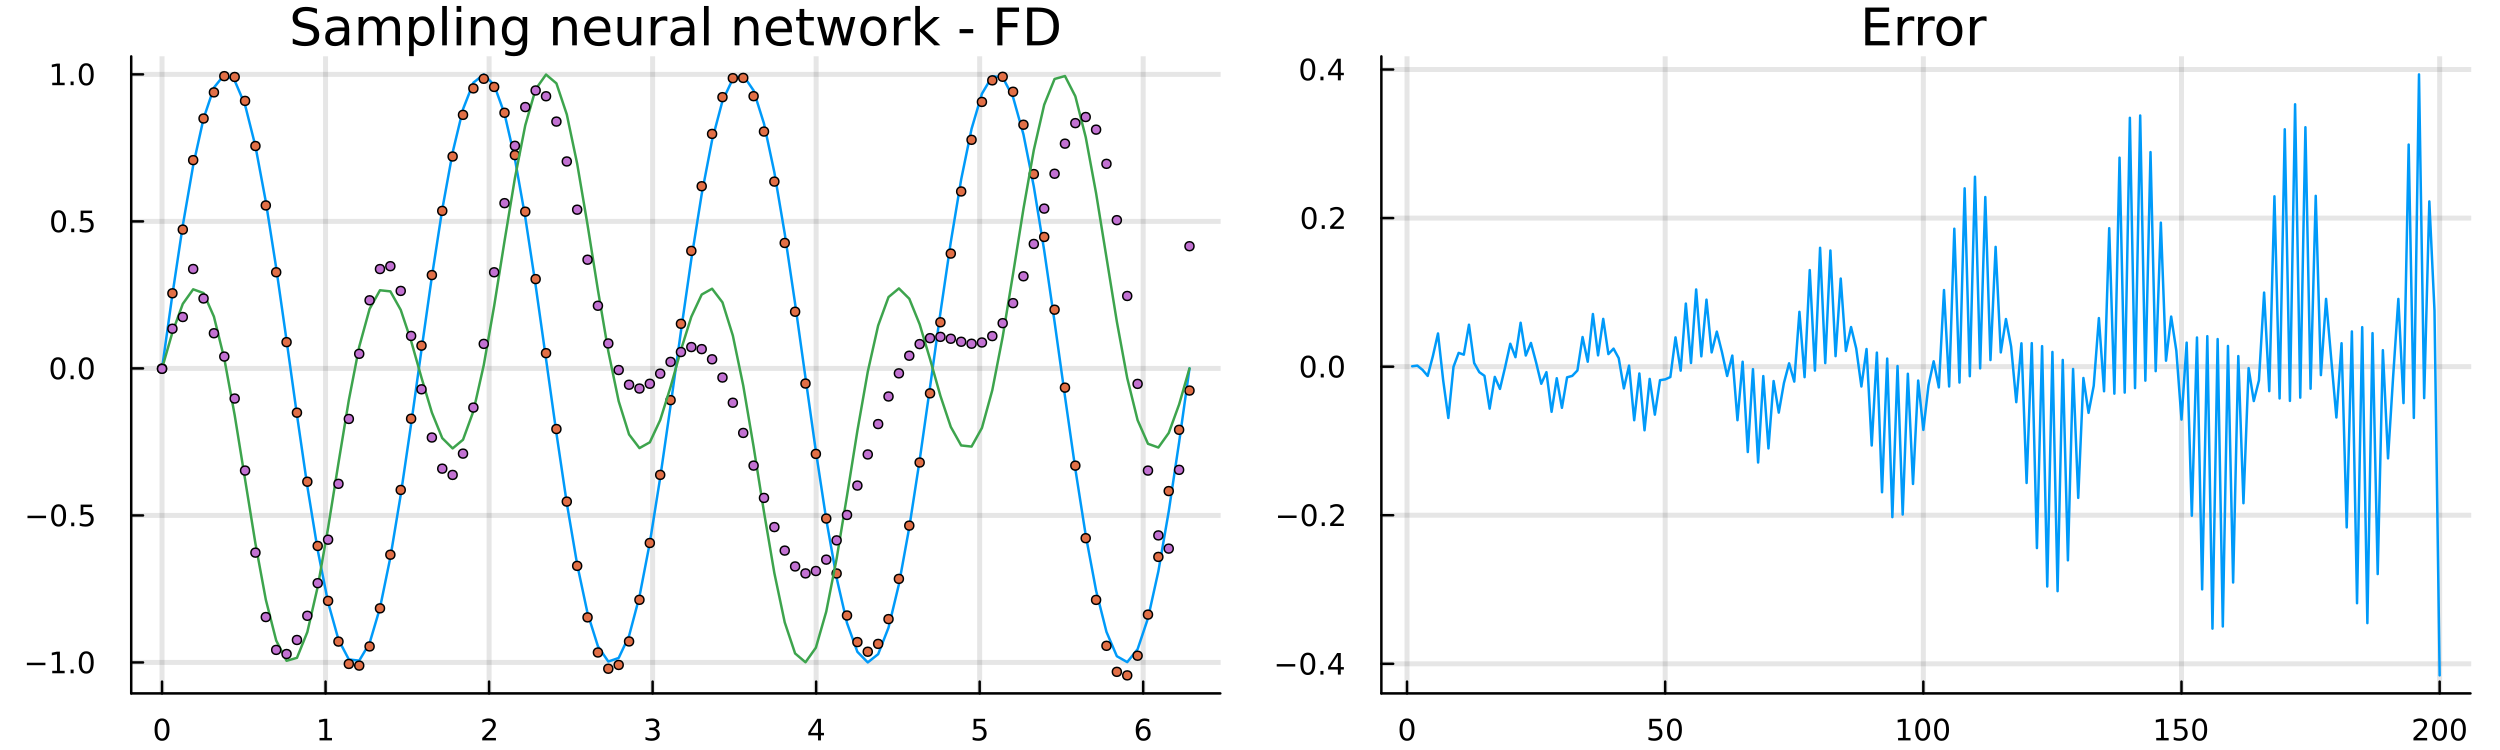 <?xml version="1.0" encoding="utf-8"?>
<svg xmlns="http://www.w3.org/2000/svg" xmlns:xlink="http://www.w3.org/1999/xlink" width="1000" height="300" viewBox="0 0 4000 1200">
<rect x="0" y="0" width="4000" height="1200" fill="#333333" stroke="none"/>
<defs>
  <clipPath id="clip940">
    <rect x="0" y="0" width="4000" height="1200"/>
  </clipPath>
</defs>
<path clip-path="url(#clip940)" d="M0 1200 L4000 1200 L4000 0 L0 0  Z" fill="#ffffff" fill-rule="evenodd" fill-opacity="1"/>
<defs>
  <clipPath id="clip941">
    <rect x="800" y="0" width="2801" height="1200"/>
  </clipPath>
</defs>
<path clip-path="url(#clip940)" d="M209.936 1109.46 L1952.51 1109.46 L1952.51 90.208 L209.936 90.208  Z" fill="#ffffff" fill-rule="evenodd" fill-opacity="1"/>
<defs>
  <clipPath id="clip942">
    <rect x="209" y="90" width="1744" height="1020"/>
  </clipPath>
</defs>
<polyline clip-path="url(#clip942)" style="stroke:#000000; stroke-linecap:round; stroke-linejoin:round; stroke-width:8; stroke-opacity:0.1; fill:none" points="259.254,1109.46 259.254,90.208 "/>
<polyline clip-path="url(#clip942)" style="stroke:#000000; stroke-linecap:round; stroke-linejoin:round; stroke-width:8; stroke-opacity:0.1; fill:none" points="520.895,1109.46 520.895,90.208 "/>
<polyline clip-path="url(#clip942)" style="stroke:#000000; stroke-linecap:round; stroke-linejoin:round; stroke-width:8; stroke-opacity:0.1; fill:none" points="782.537,1109.46 782.537,90.208 "/>
<polyline clip-path="url(#clip942)" style="stroke:#000000; stroke-linecap:round; stroke-linejoin:round; stroke-width:8; stroke-opacity:0.1; fill:none" points="1044.18,1109.46 1044.18,90.208 "/>
<polyline clip-path="url(#clip942)" style="stroke:#000000; stroke-linecap:round; stroke-linejoin:round; stroke-width:8; stroke-opacity:0.1; fill:none" points="1305.82,1109.46 1305.82,90.208 "/>
<polyline clip-path="url(#clip942)" style="stroke:#000000; stroke-linecap:round; stroke-linejoin:round; stroke-width:8; stroke-opacity:0.1; fill:none" points="1567.46,1109.46 1567.46,90.208 "/>
<polyline clip-path="url(#clip942)" style="stroke:#000000; stroke-linecap:round; stroke-linejoin:round; stroke-width:8; stroke-opacity:0.1; fill:none" points="1829.1,1109.46 1829.1,90.208 "/>
<polyline clip-path="url(#clip940)" style="stroke:#000000; stroke-linecap:round; stroke-linejoin:round; stroke-width:4; stroke-opacity:1; fill:none" points="209.936,1109.46 1952.51,1109.46 "/>
<polyline clip-path="url(#clip940)" style="stroke:#000000; stroke-linecap:round; stroke-linejoin:round; stroke-width:4; stroke-opacity:1; fill:none" points="259.254,1109.46 259.254,1090.56 "/>
<polyline clip-path="url(#clip940)" style="stroke:#000000; stroke-linecap:round; stroke-linejoin:round; stroke-width:4; stroke-opacity:1; fill:none" points="520.895,1109.46 520.895,1090.56 "/>
<polyline clip-path="url(#clip940)" style="stroke:#000000; stroke-linecap:round; stroke-linejoin:round; stroke-width:4; stroke-opacity:1; fill:none" points="782.537,1109.46 782.537,1090.56 "/>
<polyline clip-path="url(#clip940)" style="stroke:#000000; stroke-linecap:round; stroke-linejoin:round; stroke-width:4; stroke-opacity:1; fill:none" points="1044.18,1109.46 1044.18,1090.56 "/>
<polyline clip-path="url(#clip940)" style="stroke:#000000; stroke-linecap:round; stroke-linejoin:round; stroke-width:4; stroke-opacity:1; fill:none" points="1305.82,1109.46 1305.82,1090.56 "/>
<polyline clip-path="url(#clip940)" style="stroke:#000000; stroke-linecap:round; stroke-linejoin:round; stroke-width:4; stroke-opacity:1; fill:none" points="1567.46,1109.46 1567.46,1090.56 "/>
<polyline clip-path="url(#clip940)" style="stroke:#000000; stroke-linecap:round; stroke-linejoin:round; stroke-width:4; stroke-opacity:1; fill:none" points="1829.1,1109.46 1829.1,1090.56 "/>
<path clip-path="url(#clip940)" d="M259.254 1153.17 Q255.643 1153.17 253.814 1156.74 Q252.009 1160.28 252.009 1167.41 Q252.009 1174.52 253.814 1178.08 Q255.643 1181.62 259.254 1181.62 Q262.888 1181.62 264.694 1178.08 Q266.523 1174.52 266.523 1167.41 Q266.523 1160.28 264.694 1156.74 Q262.888 1153.17 259.254 1153.17 M259.254 1149.47 Q265.064 1149.47 268.12 1154.08 Q271.199 1158.66 271.199 1167.41 Q271.199 1176.14 268.12 1180.74 Q265.064 1185.33 259.254 1185.33 Q253.444 1185.33 250.365 1180.74 Q247.31 1176.14 247.31 1167.41 Q247.31 1158.66 250.365 1154.08 Q253.444 1149.47 259.254 1149.47 Z" fill="#000000" fill-rule="nonzero" fill-opacity="1" /><path clip-path="url(#clip940)" d="M511.277 1180.72 L518.916 1180.72 L518.916 1154.36 L510.606 1156.02 L510.606 1151.76 L518.87 1150.1 L523.546 1150.1 L523.546 1180.72 L531.185 1180.72 L531.185 1184.66 L511.277 1184.66 L511.277 1180.72 Z" fill="#000000" fill-rule="nonzero" fill-opacity="1" /><path clip-path="url(#clip940)" d="M777.19 1180.72 L793.509 1180.72 L793.509 1184.66 L771.565 1184.66 L771.565 1180.72 Q774.227 1177.97 778.81 1173.34 Q783.416 1168.68 784.597 1167.34 Q786.842 1164.82 787.722 1163.08 Q788.625 1161.32 788.625 1159.63 Q788.625 1156.88 786.68 1155.14 Q784.759 1153.41 781.657 1153.41 Q779.458 1153.41 777.004 1154.17 Q774.574 1154.93 771.796 1156.48 L771.796 1151.76 Q774.62 1150.63 777.074 1150.05 Q779.527 1149.47 781.564 1149.47 Q786.935 1149.47 790.129 1152.16 Q793.324 1154.84 793.324 1159.33 Q793.324 1161.46 792.513 1163.38 Q791.726 1165.28 789.62 1167.87 Q789.041 1168.54 785.939 1171.76 Q782.838 1174.96 777.19 1180.72 Z" fill="#000000" fill-rule="nonzero" fill-opacity="1" /><path clip-path="url(#clip940)" d="M1048.43 1166.02 Q1051.78 1166.74 1053.66 1169.01 Q1055.56 1171.28 1055.56 1174.61 Q1055.56 1179.73 1052.04 1182.53 Q1048.52 1185.33 1042.04 1185.33 Q1039.86 1185.33 1037.55 1184.89 Q1035.25 1184.47 1032.8 1183.61 L1032.8 1179.1 Q1034.75 1180.23 1037.06 1180.81 Q1039.37 1181.39 1041.9 1181.39 Q1046.3 1181.39 1048.59 1179.66 Q1050.9 1177.92 1050.9 1174.61 Q1050.9 1171.55 1048.75 1169.84 Q1046.62 1168.11 1042.8 1168.11 L1038.77 1168.11 L1038.77 1164.26 L1042.99 1164.26 Q1046.43 1164.26 1048.26 1162.9 Q1050.09 1161.51 1050.09 1158.92 Q1050.09 1156.25 1048.19 1154.84 Q1046.32 1153.41 1042.8 1153.41 Q1040.88 1153.41 1038.68 1153.82 Q1036.48 1154.24 1033.84 1155.12 L1033.84 1150.95 Q1036.5 1150.21 1038.82 1149.84 Q1041.16 1149.47 1043.22 1149.47 Q1048.54 1149.47 1051.64 1151.9 Q1054.75 1154.31 1054.75 1158.43 Q1054.75 1161.3 1053.1 1163.29 Q1051.46 1165.26 1048.43 1166.02 Z" fill="#000000" fill-rule="nonzero" fill-opacity="1" /><path clip-path="url(#clip940)" d="M1308.83 1154.17 L1297.02 1172.62 L1308.83 1172.62 L1308.83 1154.17 M1307.6 1150.1 L1313.48 1150.1 L1313.48 1172.62 L1318.41 1172.62 L1318.41 1176.51 L1313.48 1176.51 L1313.48 1184.66 L1308.83 1184.66 L1308.83 1176.51 L1293.23 1176.51 L1293.23 1171.99 L1307.6 1150.1 Z" fill="#000000" fill-rule="nonzero" fill-opacity="1" /><path clip-path="url(#clip940)" d="M1557.74 1150.1 L1576.09 1150.1 L1576.09 1154.03 L1562.02 1154.03 L1562.02 1162.5 Q1563.04 1162.16 1564.06 1161.99 Q1565.08 1161.81 1566.09 1161.81 Q1571.88 1161.81 1575.26 1164.98 Q1578.64 1168.15 1578.64 1173.57 Q1578.64 1179.15 1575.17 1182.25 Q1571.7 1185.33 1565.38 1185.33 Q1563.2 1185.33 1560.93 1184.96 Q1558.69 1184.59 1556.28 1183.85 L1556.28 1179.15 Q1558.36 1180.28 1560.59 1180.84 Q1562.81 1181.39 1565.28 1181.39 Q1569.29 1181.39 1571.63 1179.29 Q1573.97 1177.18 1573.97 1173.57 Q1573.97 1169.96 1571.63 1167.85 Q1569.29 1165.74 1565.28 1165.74 Q1563.41 1165.74 1561.53 1166.16 Q1559.68 1166.58 1557.74 1167.46 L1557.74 1150.1 Z" fill="#000000" fill-rule="nonzero" fill-opacity="1" /><path clip-path="url(#clip940)" d="M1829.51 1165.51 Q1826.36 1165.51 1824.51 1167.67 Q1822.68 1169.82 1822.68 1173.57 Q1822.68 1177.29 1824.51 1179.47 Q1826.36 1181.62 1829.51 1181.62 Q1832.65 1181.62 1834.48 1179.47 Q1836.34 1177.29 1836.34 1173.57 Q1836.34 1169.82 1834.48 1167.67 Q1832.65 1165.51 1829.51 1165.51 M1838.79 1150.86 L1838.79 1155.12 Q1837.03 1154.29 1835.22 1153.85 Q1833.44 1153.41 1831.68 1153.41 Q1827.05 1153.41 1824.6 1156.53 Q1822.17 1159.66 1821.82 1165.98 Q1823.19 1163.96 1825.25 1162.9 Q1827.31 1161.81 1829.78 1161.81 Q1834.99 1161.81 1838 1164.98 Q1841.03 1168.13 1841.03 1173.57 Q1841.03 1178.89 1837.89 1182.11 Q1834.74 1185.33 1829.51 1185.33 Q1823.51 1185.33 1820.34 1180.74 Q1817.17 1176.14 1817.17 1167.41 Q1817.17 1159.22 1821.06 1154.36 Q1824.95 1149.47 1831.5 1149.47 Q1833.26 1149.47 1835.04 1149.82 Q1836.84 1150.17 1838.79 1150.86 Z" fill="#000000" fill-rule="nonzero" fill-opacity="1" /><polyline clip-path="url(#clip942)" style="stroke:#000000; stroke-linecap:round; stroke-linejoin:round; stroke-width:8; stroke-opacity:0.1; fill:none" points="209.936,1059.92 1952.51,1059.92 "/>
<polyline clip-path="url(#clip942)" style="stroke:#000000; stroke-linecap:round; stroke-linejoin:round; stroke-width:8; stroke-opacity:0.1; fill:none" points="209.936,824.688 1952.51,824.688 "/>
<polyline clip-path="url(#clip942)" style="stroke:#000000; stroke-linecap:round; stroke-linejoin:round; stroke-width:8; stroke-opacity:0.1; fill:none" points="209.936,589.457 1952.51,589.457 "/>
<polyline clip-path="url(#clip942)" style="stroke:#000000; stroke-linecap:round; stroke-linejoin:round; stroke-width:8; stroke-opacity:0.1; fill:none" points="209.936,354.226 1952.51,354.226 "/>
<polyline clip-path="url(#clip942)" style="stroke:#000000; stroke-linecap:round; stroke-linejoin:round; stroke-width:8; stroke-opacity:0.1; fill:none" points="209.936,118.996 1952.51,118.996 "/>
<polyline clip-path="url(#clip940)" style="stroke:#000000; stroke-linecap:round; stroke-linejoin:round; stroke-width:4; stroke-opacity:1; fill:none" points="209.936,1109.46 209.936,90.208 "/>
<polyline clip-path="url(#clip940)" style="stroke:#000000; stroke-linecap:round; stroke-linejoin:round; stroke-width:4; stroke-opacity:1; fill:none" points="209.936,1059.92 228.834,1059.92 "/>
<polyline clip-path="url(#clip940)" style="stroke:#000000; stroke-linecap:round; stroke-linejoin:round; stroke-width:4; stroke-opacity:1; fill:none" points="209.936,824.688 228.834,824.688 "/>
<polyline clip-path="url(#clip940)" style="stroke:#000000; stroke-linecap:round; stroke-linejoin:round; stroke-width:4; stroke-opacity:1; fill:none" points="209.936,589.457 228.834,589.457 "/>
<polyline clip-path="url(#clip940)" style="stroke:#000000; stroke-linecap:round; stroke-linejoin:round; stroke-width:4; stroke-opacity:1; fill:none" points="209.936,354.226 228.834,354.226 "/>
<polyline clip-path="url(#clip940)" style="stroke:#000000; stroke-linecap:round; stroke-linejoin:round; stroke-width:4; stroke-opacity:1; fill:none" points="209.936,118.996 228.834,118.996 "/>
<path clip-path="url(#clip940)" d="M42.992 1060.37 L72.668 1060.37 L72.668 1064.31 L42.992 1064.31 L42.992 1060.37 Z" fill="#000000" fill-rule="nonzero" fill-opacity="1" /><path clip-path="url(#clip940)" d="M83.571 1073.26 L91.21 1073.26 L91.21 1046.9 L82.899 1048.57 L82.899 1044.31 L91.163 1042.64 L95.839 1042.64 L95.839 1073.26 L103.478 1073.26 L103.478 1077.2 L83.571 1077.2 L83.571 1073.26 Z" fill="#000000" fill-rule="nonzero" fill-opacity="1" /><path clip-path="url(#clip940)" d="M112.922 1071.32 L117.807 1071.32 L117.807 1077.2 L112.922 1077.2 L112.922 1071.32 Z" fill="#000000" fill-rule="nonzero" fill-opacity="1" /><path clip-path="url(#clip940)" d="M137.992 1045.72 Q134.381 1045.72 132.552 1049.28 Q130.746 1052.82 130.746 1059.95 Q130.746 1067.06 132.552 1070.63 Q134.381 1074.17 137.992 1074.17 Q141.626 1074.17 143.431 1070.63 Q145.26 1067.06 145.26 1059.95 Q145.26 1052.82 143.431 1049.28 Q141.626 1045.72 137.992 1045.72 M137.992 1042.01 Q143.802 1042.01 146.857 1046.62 Q149.936 1051.2 149.936 1059.95 Q149.936 1068.68 146.857 1073.29 Q143.802 1077.87 137.992 1077.87 Q132.181 1077.87 129.103 1073.29 Q126.047 1068.68 126.047 1059.95 Q126.047 1051.2 129.103 1046.62 Q132.181 1042.01 137.992 1042.01 Z" fill="#000000" fill-rule="nonzero" fill-opacity="1" /><path clip-path="url(#clip940)" d="M43.987 825.14 L73.663 825.14 L73.663 829.075 L43.987 829.075 L43.987 825.14 Z" fill="#000000" fill-rule="nonzero" fill-opacity="1" /><path clip-path="url(#clip940)" d="M93.756 810.487 Q90.145 810.487 88.316 814.052 Q86.51 817.593 86.51 824.723 Q86.51 831.83 88.316 835.394 Q90.145 838.936 93.756 838.936 Q97.39 838.936 99.195 835.394 Q101.024 831.83 101.024 824.723 Q101.024 817.593 99.195 814.052 Q97.39 810.487 93.756 810.487 M93.756 806.783 Q99.566 806.783 102.621 811.39 Q105.7 815.973 105.7 824.723 Q105.7 833.45 102.621 838.056 Q99.566 842.64 93.756 842.64 Q87.946 842.64 84.867 838.056 Q81.811 833.45 81.811 824.723 Q81.811 815.973 84.867 811.39 Q87.946 806.783 93.756 806.783 Z" fill="#000000" fill-rule="nonzero" fill-opacity="1" /><path clip-path="url(#clip940)" d="M113.918 836.089 L118.802 836.089 L118.802 841.968 L113.918 841.968 L113.918 836.089 Z" fill="#000000" fill-rule="nonzero" fill-opacity="1" /><path clip-path="url(#clip940)" d="M129.033 807.408 L147.39 807.408 L147.39 811.344 L133.316 811.344 L133.316 819.816 Q134.334 819.468 135.353 819.306 Q136.371 819.121 137.39 819.121 Q143.177 819.121 146.556 822.293 Q149.936 825.464 149.936 830.88 Q149.936 836.459 146.464 839.561 Q142.992 842.64 136.672 842.64 Q134.496 842.64 132.228 842.269 Q129.982 841.899 127.575 841.158 L127.575 836.459 Q129.658 837.593 131.881 838.149 Q134.103 838.704 136.58 838.704 Q140.584 838.704 142.922 836.598 Q145.26 834.492 145.26 830.88 Q145.26 827.269 142.922 825.163 Q140.584 823.056 136.58 823.056 Q134.705 823.056 132.83 823.473 Q130.978 823.89 129.033 824.769 L129.033 807.408 Z" fill="#000000" fill-rule="nonzero" fill-opacity="1" /><path clip-path="url(#clip940)" d="M92.76 575.256 Q89.149 575.256 87.321 578.821 Q85.515 582.363 85.515 589.492 Q85.515 596.599 87.321 600.163 Q89.149 603.705 92.76 603.705 Q96.395 603.705 98.2 600.163 Q100.029 596.599 100.029 589.492 Q100.029 582.363 98.2 578.821 Q96.395 575.256 92.76 575.256 M92.76 571.552 Q98.57 571.552 101.626 576.159 Q104.705 580.742 104.705 589.492 Q104.705 598.219 101.626 602.825 Q98.57 607.409 92.76 607.409 Q86.95 607.409 83.871 602.825 Q80.816 598.219 80.816 589.492 Q80.816 580.742 83.871 576.159 Q86.95 571.552 92.76 571.552 Z" fill="#000000" fill-rule="nonzero" fill-opacity="1" /><path clip-path="url(#clip940)" d="M112.922 600.858 L117.807 600.858 L117.807 606.737 L112.922 606.737 L112.922 600.858 Z" fill="#000000" fill-rule="nonzero" fill-opacity="1" /><path clip-path="url(#clip940)" d="M137.992 575.256 Q134.381 575.256 132.552 578.821 Q130.746 582.363 130.746 589.492 Q130.746 596.599 132.552 600.163 Q134.381 603.705 137.992 603.705 Q141.626 603.705 143.431 600.163 Q145.26 596.599 145.26 589.492 Q145.26 582.363 143.431 578.821 Q141.626 575.256 137.992 575.256 M137.992 571.552 Q143.802 571.552 146.857 576.159 Q149.936 580.742 149.936 589.492 Q149.936 598.219 146.857 602.825 Q143.802 607.409 137.992 607.409 Q132.181 607.409 129.103 602.825 Q126.047 598.219 126.047 589.492 Q126.047 580.742 129.103 576.159 Q132.181 571.552 137.992 571.552 Z" fill="#000000" fill-rule="nonzero" fill-opacity="1" /><path clip-path="url(#clip940)" d="M93.756 340.025 Q90.145 340.025 88.316 343.59 Q86.51 347.132 86.51 354.261 Q86.51 361.368 88.316 364.932 Q90.145 368.474 93.756 368.474 Q97.39 368.474 99.195 364.932 Q101.024 361.368 101.024 354.261 Q101.024 347.132 99.195 343.59 Q97.39 340.025 93.756 340.025 M93.756 336.321 Q99.566 336.321 102.621 340.928 Q105.7 345.511 105.7 354.261 Q105.7 362.988 102.621 367.594 Q99.566 372.178 93.756 372.178 Q87.946 372.178 84.867 367.594 Q81.811 362.988 81.811 354.261 Q81.811 345.511 84.867 340.928 Q87.946 336.321 93.756 336.321 Z" fill="#000000" fill-rule="nonzero" fill-opacity="1" /><path clip-path="url(#clip940)" d="M113.918 365.627 L118.802 365.627 L118.802 371.506 L113.918 371.506 L113.918 365.627 Z" fill="#000000" fill-rule="nonzero" fill-opacity="1" /><path clip-path="url(#clip940)" d="M129.033 336.946 L147.39 336.946 L147.39 340.882 L133.316 340.882 L133.316 349.354 Q134.334 349.007 135.353 348.845 Q136.371 348.659 137.39 348.659 Q143.177 348.659 146.556 351.831 Q149.936 355.002 149.936 360.419 Q149.936 365.997 146.464 369.099 Q142.992 372.178 136.672 372.178 Q134.496 372.178 132.228 371.807 Q129.982 371.437 127.575 370.696 L127.575 365.997 Q129.658 367.131 131.881 367.687 Q134.103 368.243 136.58 368.243 Q140.584 368.243 142.922 366.136 Q145.26 364.03 145.26 360.419 Q145.26 356.807 142.922 354.701 Q140.584 352.595 136.58 352.595 Q134.705 352.595 132.83 353.011 Q130.978 353.428 129.033 354.307 L129.033 336.946 Z" fill="#000000" fill-rule="nonzero" fill-opacity="1" /><path clip-path="url(#clip940)" d="M83.571 132.34 L91.21 132.34 L91.21 105.975 L82.899 107.641 L82.899 103.382 L91.163 101.716 L95.839 101.716 L95.839 132.34 L103.478 132.34 L103.478 136.276 L83.571 136.276 L83.571 132.34 Z" fill="#000000" fill-rule="nonzero" fill-opacity="1" /><path clip-path="url(#clip940)" d="M112.922 130.396 L117.807 130.396 L117.807 136.276 L112.922 136.276 L112.922 130.396 Z" fill="#000000" fill-rule="nonzero" fill-opacity="1" /><path clip-path="url(#clip940)" d="M137.992 104.794 Q134.381 104.794 132.552 108.359 Q130.746 111.901 130.746 119.03 Q130.746 126.137 132.552 129.702 Q134.381 133.243 137.992 133.243 Q141.626 133.243 143.431 129.702 Q145.26 126.137 145.26 119.03 Q145.26 111.901 143.431 108.359 Q141.626 104.794 137.992 104.794 M137.992 101.091 Q143.802 101.091 146.857 105.697 Q149.936 110.28 149.936 119.03 Q149.936 127.757 146.857 132.364 Q143.802 136.947 137.992 136.947 Q132.181 136.947 129.103 132.364 Q126.047 127.757 126.047 119.03 Q126.047 110.28 129.103 105.697 Q132.181 101.091 137.992 101.091 Z" fill="#000000" fill-rule="nonzero" fill-opacity="1" /><path clip-path="url(#clip940)" d="M507.11 14.081 L507.11 22.061 Q502.451 19.833 498.32 18.739 Q494.188 17.646 490.339 17.646 Q483.655 17.646 480.009 20.238 Q476.404 22.831 476.404 27.611 Q476.404 31.621 478.794 33.687 Q481.225 35.713 487.949 36.969 L492.891 37.981 Q502.046 39.723 506.381 44.139 Q510.756 48.514 510.756 55.886 Q510.756 64.677 504.842 69.214 Q498.968 73.751 487.585 73.751 Q483.291 73.751 478.43 72.778 Q473.609 71.806 468.424 69.902 L468.424 61.477 Q473.407 64.272 478.187 65.689 Q482.967 67.107 487.585 67.107 Q494.593 67.107 498.401 64.353 Q502.208 61.598 502.208 56.494 Q502.208 52.038 499.454 49.526 Q496.74 47.015 490.501 45.759 L485.519 44.787 Q476.364 42.964 472.272 39.075 Q468.181 35.186 468.181 28.259 Q468.181 20.238 473.812 15.62 Q479.483 11.002 489.408 11.002 Q493.661 11.002 498.077 11.772 Q502.492 12.542 507.11 14.081 Z" fill="#000000" fill-rule="nonzero" fill-opacity="1" /><path clip-path="url(#clip940)" d="M543.811 49.769 Q534.778 49.769 531.294 51.835 Q527.81 53.901 527.81 58.884 Q527.81 62.854 530.403 65.203 Q533.036 67.512 537.532 67.512 Q543.73 67.512 547.457 63.137 Q551.224 58.722 551.224 51.43 L551.224 49.769 L543.811 49.769 M558.678 46.691 L558.678 72.576 L551.224 72.576 L551.224 65.689 Q548.672 69.821 544.864 71.806 Q541.057 73.751 535.547 73.751 Q528.58 73.751 524.448 69.862 Q520.356 65.933 520.356 59.37 Q520.356 51.714 525.461 47.825 Q530.605 43.936 540.773 43.936 L551.224 43.936 L551.224 43.207 Q551.224 38.062 547.822 35.267 Q544.459 32.431 538.342 32.431 Q534.454 32.431 530.767 33.363 Q527.081 34.295 523.678 36.158 L523.678 29.272 Q527.77 27.692 531.618 26.922 Q535.466 26.112 539.112 26.112 Q548.956 26.112 553.817 31.216 Q558.678 36.32 558.678 46.691 Z" fill="#000000" fill-rule="nonzero" fill-opacity="1" /><path clip-path="url(#clip940)" d="M609.355 35.915 Q612.15 30.892 616.039 28.502 Q619.928 26.112 625.194 26.112 Q632.283 26.112 636.131 31.095 Q639.98 36.037 639.98 45.192 L639.98 72.576 L632.486 72.576 L632.486 45.435 Q632.486 38.913 630.176 35.753 Q627.867 32.594 623.128 32.594 Q617.335 32.594 613.973 36.442 Q610.611 40.29 610.611 46.934 L610.611 72.576 L603.116 72.576 L603.116 45.435 Q603.116 38.873 600.807 35.753 Q598.498 32.594 593.678 32.594 Q587.966 32.594 584.604 36.482 Q581.242 40.331 581.242 46.934 L581.242 72.576 L573.747 72.576 L573.747 27.206 L581.242 27.206 L581.242 34.254 Q583.794 30.082 587.358 28.097 Q590.923 26.112 595.825 26.112 Q600.767 26.112 604.21 28.624 Q607.694 31.135 609.355 35.915 Z" fill="#000000" fill-rule="nonzero" fill-opacity="1" /><path clip-path="url(#clip940)" d="M662.057 65.77 L662.057 89.833 L654.563 89.833 L654.563 27.206 L662.057 27.206 L662.057 34.092 Q664.407 30.041 667.971 28.097 Q671.577 26.112 676.559 26.112 Q684.823 26.112 689.968 32.675 Q695.153 39.237 695.153 49.931 Q695.153 60.626 689.968 67.188 Q684.823 73.751 676.559 73.751 Q671.577 73.751 667.971 71.806 Q664.407 69.821 662.057 65.77 M687.416 49.931 Q687.416 41.708 684.013 37.05 Q680.651 32.35 674.736 32.35 Q668.822 32.35 665.419 37.05 Q662.057 41.708 662.057 49.931 Q662.057 58.155 665.419 62.854 Q668.822 67.512 674.736 67.512 Q680.651 67.512 684.013 62.854 Q687.416 58.155 687.416 49.931 Z" fill="#000000" fill-rule="nonzero" fill-opacity="1" /><path clip-path="url(#clip940)" d="M707.508 9.544 L714.962 9.544 L714.962 72.576 L707.508 72.576 L707.508 9.544 Z" fill="#000000" fill-rule="nonzero" fill-opacity="1" /><path clip-path="url(#clip940)" d="M730.558 27.206 L738.012 27.206 L738.012 72.576 L730.558 72.576 L730.558 27.206 M730.558 9.544 L738.012 9.544 L738.012 18.983 L730.558 18.983 L730.558 9.544 Z" fill="#000000" fill-rule="nonzero" fill-opacity="1" /><path clip-path="url(#clip940)" d="M791.321 45.192 L791.321 72.576 L783.868 72.576 L783.868 45.435 Q783.868 38.994 781.356 35.794 Q778.845 32.594 773.822 32.594 Q767.786 32.594 764.302 36.442 Q760.818 40.29 760.818 46.934 L760.818 72.576 L753.324 72.576 L753.324 27.206 L760.818 27.206 L760.818 34.254 Q763.492 30.163 767.097 28.138 Q770.743 26.112 775.482 26.112 Q783.301 26.112 787.311 30.973 Q791.321 35.794 791.321 45.192 Z" fill="#000000" fill-rule="nonzero" fill-opacity="1" /><path clip-path="url(#clip940)" d="M836.043 49.364 Q836.043 41.263 832.681 36.806 Q829.359 32.35 823.324 32.35 Q817.328 32.35 813.966 36.806 Q810.644 41.263 810.644 49.364 Q810.644 57.426 813.966 61.882 Q817.328 66.338 823.324 66.338 Q829.359 66.338 832.681 61.882 Q836.043 57.426 836.043 49.364 M843.497 66.945 Q843.497 78.531 838.352 84.162 Q833.208 89.833 822.594 89.833 Q818.665 89.833 815.181 89.225 Q811.698 88.658 808.416 87.443 L808.416 80.192 Q811.698 81.974 814.898 82.825 Q818.098 83.675 821.42 83.675 Q828.752 83.675 832.398 79.827 Q836.043 76.019 836.043 68.282 L836.043 64.596 Q833.734 68.606 830.129 70.591 Q826.524 72.576 821.501 72.576 Q813.156 72.576 808.052 66.216 Q802.948 59.856 802.948 49.364 Q802.948 38.832 808.052 32.472 Q813.156 26.112 821.501 26.112 Q826.524 26.112 830.129 28.097 Q833.734 30.082 836.043 34.092 L836.043 27.206 L843.497 27.206 L843.497 66.945 Z" fill="#000000" fill-rule="nonzero" fill-opacity="1" /><path clip-path="url(#clip940)" d="M922.935 45.192 L922.935 72.576 L915.482 72.576 L915.482 45.435 Q915.482 38.994 912.97 35.794 Q910.459 32.594 905.435 32.594 Q899.4 32.594 895.916 36.442 Q892.432 40.29 892.432 46.934 L892.432 72.576 L884.938 72.576 L884.938 27.206 L892.432 27.206 L892.432 34.254 Q895.106 30.163 898.711 28.138 Q902.357 26.112 907.096 26.112 Q914.915 26.112 918.925 30.973 Q922.935 35.794 922.935 45.192 Z" fill="#000000" fill-rule="nonzero" fill-opacity="1" /><path clip-path="url(#clip940)" d="M976.61 48.028 L976.61 51.673 L942.339 51.673 Q942.825 59.37 946.957 63.421 Q951.13 67.431 958.543 67.431 Q962.837 67.431 966.847 66.378 Q970.898 65.325 974.868 63.218 L974.868 70.267 Q970.858 71.968 966.645 72.86 Q962.432 73.751 958.097 73.751 Q947.241 73.751 940.881 67.431 Q934.561 61.112 934.561 50.337 Q934.561 39.197 940.557 32.675 Q946.593 26.112 956.801 26.112 Q965.956 26.112 971.263 32.026 Q976.61 37.9 976.61 48.028 M969.156 45.84 Q969.075 39.723 965.713 36.077 Q962.391 32.431 956.882 32.431 Q950.644 32.431 946.876 35.956 Q943.149 39.48 942.582 45.88 L969.156 45.84 Z" fill="#000000" fill-rule="nonzero" fill-opacity="1" /><path clip-path="url(#clip940)" d="M988.074 54.671 L988.074 27.206 L995.528 27.206 L995.528 54.387 Q995.528 60.828 998.039 64.069 Q1000.55 67.269 1005.57 67.269 Q1011.61 67.269 1015.09 63.421 Q1018.62 59.573 1018.62 52.929 L1018.62 27.206 L1026.07 27.206 L1026.07 72.576 L1018.62 72.576 L1018.62 65.608 Q1015.9 69.74 1012.3 71.766 Q1008.73 73.751 1003.99 73.751 Q996.176 73.751 992.125 68.89 Q988.074 64.029 988.074 54.671 M1006.83 26.112 L1006.83 26.112 Z" fill="#000000" fill-rule="nonzero" fill-opacity="1" /><path clip-path="url(#clip940)" d="M1067.71 34.173 Q1066.46 33.444 1064.96 33.12 Q1063.5 32.756 1061.72 32.756 Q1055.4 32.756 1052 36.888 Q1048.63 40.979 1048.63 48.676 L1048.63 72.576 L1041.14 72.576 L1041.14 27.206 L1048.63 27.206 L1048.63 34.254 Q1050.98 30.122 1054.75 28.138 Q1058.52 26.112 1063.91 26.112 Q1064.68 26.112 1065.61 26.234 Q1066.54 26.315 1067.67 26.517 L1067.71 34.173 Z" fill="#000000" fill-rule="nonzero" fill-opacity="1" /><path clip-path="url(#clip940)" d="M1096.15 49.769 Q1087.12 49.769 1083.63 51.835 Q1080.15 53.901 1080.15 58.884 Q1080.15 62.854 1082.74 65.203 Q1085.38 67.512 1089.87 67.512 Q1096.07 67.512 1099.8 63.137 Q1103.57 58.722 1103.57 51.43 L1103.57 49.769 L1096.15 49.769 M1111.02 46.691 L1111.02 72.576 L1103.57 72.576 L1103.57 65.689 Q1101.01 69.821 1097.21 71.806 Q1093.4 73.751 1087.89 73.751 Q1080.92 73.751 1076.79 69.862 Q1072.7 65.933 1072.7 59.37 Q1072.7 51.714 1077.8 47.825 Q1082.95 43.936 1093.11 43.936 L1103.57 43.936 L1103.57 43.207 Q1103.57 38.062 1100.16 35.267 Q1096.8 32.431 1090.68 32.431 Q1086.79 32.431 1083.11 33.363 Q1079.42 34.295 1076.02 36.158 L1076.02 29.272 Q1080.11 27.692 1083.96 26.922 Q1087.81 26.112 1091.45 26.112 Q1101.3 26.112 1106.16 31.216 Q1111.02 36.32 1111.02 46.691 Z" fill="#000000" fill-rule="nonzero" fill-opacity="1" /><path clip-path="url(#clip940)" d="M1126.37 9.544 L1133.83 9.544 L1133.83 72.576 L1126.37 72.576 L1126.37 9.544 Z" fill="#000000" fill-rule="nonzero" fill-opacity="1" /><path clip-path="url(#clip940)" d="M1213.51 45.192 L1213.51 72.576 L1206.05 72.576 L1206.05 45.435 Q1206.05 38.994 1203.54 35.794 Q1201.03 32.594 1196.01 32.594 Q1189.97 32.594 1186.49 36.442 Q1183 40.29 1183 46.934 L1183 72.576 L1175.51 72.576 L1175.51 27.206 L1183 27.206 L1183 34.254 Q1185.68 30.163 1189.28 28.138 Q1192.93 26.112 1197.67 26.112 Q1205.49 26.112 1209.5 30.973 Q1213.51 35.794 1213.51 45.192 Z" fill="#000000" fill-rule="nonzero" fill-opacity="1" /><path clip-path="url(#clip940)" d="M1267.18 48.028 L1267.18 51.673 L1232.91 51.673 Q1233.4 59.37 1237.53 63.421 Q1241.7 67.431 1249.11 67.431 Q1253.41 67.431 1257.42 66.378 Q1261.47 65.325 1265.44 63.218 L1265.44 70.267 Q1261.43 71.968 1257.22 72.86 Q1253 73.751 1248.67 73.751 Q1237.81 73.751 1231.45 67.431 Q1225.13 61.112 1225.13 50.337 Q1225.13 39.197 1231.13 32.675 Q1237.16 26.112 1247.37 26.112 Q1256.53 26.112 1261.83 32.026 Q1267.18 37.9 1267.18 48.028 M1259.73 45.84 Q1259.65 39.723 1256.28 36.077 Q1252.96 32.431 1247.45 32.431 Q1241.21 32.431 1237.45 35.956 Q1233.72 39.48 1233.15 45.88 L1259.73 45.84 Z" fill="#000000" fill-rule="nonzero" fill-opacity="1" /><path clip-path="url(#clip940)" d="M1286.79 14.324 L1286.79 27.206 L1302.14 27.206 L1302.14 32.999 L1286.79 32.999 L1286.79 57.628 Q1286.79 63.178 1288.29 64.758 Q1289.83 66.338 1294.48 66.338 L1302.14 66.338 L1302.14 72.576 L1294.48 72.576 Q1285.86 72.576 1282.57 69.376 Q1279.29 66.135 1279.29 57.628 L1279.29 32.999 L1273.82 32.999 L1273.82 27.206 L1279.29 27.206 L1279.29 14.324 L1286.79 14.324 Z" fill="#000000" fill-rule="nonzero" fill-opacity="1" /><path clip-path="url(#clip940)" d="M1307.61 27.206 L1315.06 27.206 L1324.38 62.611 L1333.66 27.206 L1342.45 27.206 L1351.76 62.611 L1361.04 27.206 L1368.49 27.206 L1356.63 72.576 L1347.83 72.576 L1338.07 35.389 L1328.27 72.576 L1319.48 72.576 L1307.61 27.206 Z" fill="#000000" fill-rule="nonzero" fill-opacity="1" /><path clip-path="url(#clip940)" d="M1397.38 32.431 Q1391.38 32.431 1387.9 37.131 Q1384.41 41.789 1384.41 49.931 Q1384.41 58.074 1387.86 62.773 Q1391.34 67.431 1397.38 67.431 Q1403.33 67.431 1406.82 62.732 Q1410.3 58.033 1410.3 49.931 Q1410.3 41.87 1406.82 37.171 Q1403.33 32.431 1397.38 32.431 M1397.38 26.112 Q1407.1 26.112 1412.65 32.431 Q1418.2 38.751 1418.2 49.931 Q1418.2 61.071 1412.65 67.431 Q1407.1 73.751 1397.38 73.751 Q1387.61 73.751 1382.06 67.431 Q1376.56 61.071 1376.56 49.931 Q1376.56 38.751 1382.06 32.431 Q1387.61 26.112 1397.38 26.112 Z" fill="#000000" fill-rule="nonzero" fill-opacity="1" /><path clip-path="url(#clip940)" d="M1456.84 34.173 Q1455.59 33.444 1454.09 33.12 Q1452.63 32.756 1450.85 32.756 Q1444.53 32.756 1441.13 36.888 Q1437.76 40.979 1437.76 48.676 L1437.76 72.576 L1430.27 72.576 L1430.27 27.206 L1437.76 27.206 L1437.76 34.254 Q1440.11 30.122 1443.88 28.138 Q1447.65 26.112 1453.04 26.112 Q1453.81 26.112 1454.74 26.234 Q1455.67 26.315 1456.8 26.517 L1456.84 34.173 Z" fill="#000000" fill-rule="nonzero" fill-opacity="1" /><path clip-path="url(#clip940)" d="M1464.38 9.544 L1471.87 9.544 L1471.87 46.772 L1494.11 27.206 L1503.63 27.206 L1479.57 48.433 L1504.65 72.576 L1494.92 72.576 L1471.87 50.418 L1471.87 72.576 L1464.38 72.576 L1464.38 9.544 Z" fill="#000000" fill-rule="nonzero" fill-opacity="1" /><path clip-path="url(#clip940)" d="M1535.31 46.529 L1557.14 46.529 L1557.14 53.172 L1535.31 53.172 L1535.31 46.529 Z" fill="#000000" fill-rule="nonzero" fill-opacity="1" /><path clip-path="url(#clip940)" d="M1595.71 12.096 L1630.47 12.096 L1630.47 18.983 L1603.89 18.983 L1603.89 36.806 L1627.87 36.806 L1627.87 43.693 L1603.89 43.693 L1603.89 72.576 L1595.71 72.576 L1595.71 12.096 Z" fill="#000000" fill-rule="nonzero" fill-opacity="1" /><path clip-path="url(#clip940)" d="M1651.61 18.82 L1651.61 65.852 L1661.5 65.852 Q1674.01 65.852 1679.81 60.18 Q1685.64 54.509 1685.64 42.275 Q1685.64 30.122 1679.81 24.492 Q1674.01 18.82 1661.5 18.82 L1651.61 18.82 M1643.43 12.096 L1660.24 12.096 Q1677.82 12.096 1686.04 19.428 Q1694.27 26.72 1694.27 42.275 Q1694.27 57.912 1686 65.244 Q1677.74 72.576 1660.24 72.576 L1643.43 72.576 L1643.43 12.096 Z" fill="#000000" fill-rule="nonzero" fill-opacity="1" /><polyline clip-path="url(#clip942)" style="stroke:#009af9; stroke-linecap:round; stroke-linejoin:round; stroke-width:4; stroke-opacity:1; fill:none" points="259.254,589.457 275.86,471.302 292.465,360.72 309.071,264.802 325.676,189.694 342.282,140.212 358.887,119.528 375.492,128.968 392.098,167.927 408.703,233.906 425.309,322.677 441.914,428.55 458.52,544.737 475.125,663.791 491.731,778.08 508.336,880.278 524.942,963.833 541.547,1023.39 558.152,1055.13 574.758,1057.02 591.363,1028.94 607.969,972.684 624.574,891.864 641.18,791.66 657.785,678.493 674.391,559.619 690.996,442.658 707.602,335.107 724.207,243.86 740.813,174.767 757.418,132.257 774.023,119.055 790.629,136.006 807.234,182.025 823.84,254.162 840.445,347.792 857.051,456.913 873.656,574.531 890.262,693.105 906.867,805.036 923.473,903.147 940.078,981.15 956.683,1034.04 973.289,1058.44 989.894,1052.77 1006.5,1017.4 1023.11,954.605 1039.71,868.398 1056.32,764.31 1072.92,649.014 1089.53,529.9 1106.13,414.604 1122.74,310.517 1139.34,224.31 1155.95,161.51 1172.55,126.143 1189.16,120.475 1205.77,144.871 1222.37,197.765 1238.98,275.768 1255.58,373.879 1272.19,485.81 1288.79,604.384 1305.4,722.002 1322,831.123 1338.61,924.753 1355.21,996.889 1371.82,1042.91 1388.43,1059.86 1405.03,1046.66 1421.64,1004.15 1438.24,935.055 1454.85,843.808 1471.45,736.257 1488.06,619.296 1504.66,500.422 1521.27,387.255 1537.87,287.05 1554.48,206.23 1571.09,149.976 1587.69,121.894 1604.3,123.784 1620.9,155.525 1637.51,215.082 1654.11,298.637 1670.72,400.835 1687.32,515.124 1703.93,634.178 1720.53,750.365 1737.14,856.237 1753.75,945.009 1770.35,1010.99 1786.96,1049.95 1803.56,1059.39 1820.17,1038.7 1836.77,989.221 1853.38,914.113 1869.98,818.194 1886.59,707.613 1903.19,589.457 "/>
<circle clip-path="url(#clip942)" cx="259.254" cy="589.697" r="7.2" fill="#e26f46" fill-rule="evenodd" fill-opacity="1" stroke="#000000" stroke-opacity="1" stroke-width="2.4"/>
<circle clip-path="url(#clip942)" cx="275.86" cy="469.294" r="7.2" fill="#e26f46" fill-rule="evenodd" fill-opacity="1" stroke="#000000" stroke-opacity="1" stroke-width="2.4"/>
<circle clip-path="url(#clip942)" cx="292.465" cy="367.317" r="7.2" fill="#e26f46" fill-rule="evenodd" fill-opacity="1" stroke="#000000" stroke-opacity="1" stroke-width="2.4"/>
<circle clip-path="url(#clip942)" cx="309.071" cy="256.216" r="7.2" fill="#e26f46" fill-rule="evenodd" fill-opacity="1" stroke="#000000" stroke-opacity="1" stroke-width="2.4"/>
<circle clip-path="url(#clip942)" cx="325.676" cy="189.604" r="7.2" fill="#e26f46" fill-rule="evenodd" fill-opacity="1" stroke="#000000" stroke-opacity="1" stroke-width="2.4"/>
<circle clip-path="url(#clip942)" cx="342.282" cy="147.809" r="7.2" fill="#e26f46" fill-rule="evenodd" fill-opacity="1" stroke="#000000" stroke-opacity="1" stroke-width="2.4"/>
<circle clip-path="url(#clip942)" cx="358.887" cy="121.829" r="7.2" fill="#e26f46" fill-rule="evenodd" fill-opacity="1" stroke="#000000" stroke-opacity="1" stroke-width="2.4"/>
<circle clip-path="url(#clip942)" cx="375.492" cy="123.164" r="7.2" fill="#e26f46" fill-rule="evenodd" fill-opacity="1" stroke="#000000" stroke-opacity="1" stroke-width="2.4"/>
<circle clip-path="url(#clip942)" cx="392.098" cy="161.422" r="7.2" fill="#e26f46" fill-rule="evenodd" fill-opacity="1" stroke="#000000" stroke-opacity="1" stroke-width="2.4"/>
<circle clip-path="url(#clip942)" cx="408.703" cy="233.612" r="7.2" fill="#e26f46" fill-rule="evenodd" fill-opacity="1" stroke="#000000" stroke-opacity="1" stroke-width="2.4"/>
<circle clip-path="url(#clip942)" cx="425.309" cy="328.686" r="7.2" fill="#e26f46" fill-rule="evenodd" fill-opacity="1" stroke="#000000" stroke-opacity="1" stroke-width="2.4"/>
<circle clip-path="url(#clip942)" cx="441.914" cy="435.607" r="7.2" fill="#e26f46" fill-rule="evenodd" fill-opacity="1" stroke="#000000" stroke-opacity="1" stroke-width="2.4"/>
<circle clip-path="url(#clip942)" cx="458.52" cy="547.416" r="7.2" fill="#e26f46" fill-rule="evenodd" fill-opacity="1" stroke="#000000" stroke-opacity="1" stroke-width="2.4"/>
<circle clip-path="url(#clip942)" cx="475.125" cy="660.291" r="7.2" fill="#e26f46" fill-rule="evenodd" fill-opacity="1" stroke="#000000" stroke-opacity="1" stroke-width="2.4"/>
<circle clip-path="url(#clip942)" cx="491.731" cy="770.747" r="7.2" fill="#e26f46" fill-rule="evenodd" fill-opacity="1" stroke="#000000" stroke-opacity="1" stroke-width="2.4"/>
<circle clip-path="url(#clip942)" cx="508.336" cy="873.532" r="7.2" fill="#e26f46" fill-rule="evenodd" fill-opacity="1" stroke="#000000" stroke-opacity="1" stroke-width="2.4"/>
<circle clip-path="url(#clip942)" cx="524.942" cy="961.404" r="7.2" fill="#e26f46" fill-rule="evenodd" fill-opacity="1" stroke="#000000" stroke-opacity="1" stroke-width="2.4"/>
<circle clip-path="url(#clip942)" cx="541.547" cy="1026.51" r="7.2" fill="#e26f46" fill-rule="evenodd" fill-opacity="1" stroke="#000000" stroke-opacity="1" stroke-width="2.4"/>
<circle clip-path="url(#clip942)" cx="558.152" cy="1062.29" r="7.2" fill="#e26f46" fill-rule="evenodd" fill-opacity="1" stroke="#000000" stroke-opacity="1" stroke-width="2.4"/>
<circle clip-path="url(#clip942)" cx="574.758" cy="1064.97" r="7.2" fill="#e26f46" fill-rule="evenodd" fill-opacity="1" stroke="#000000" stroke-opacity="1" stroke-width="2.4"/>
<circle clip-path="url(#clip942)" cx="591.363" cy="1034.32" r="7.2" fill="#e26f46" fill-rule="evenodd" fill-opacity="1" stroke="#000000" stroke-opacity="1" stroke-width="2.4"/>
<circle clip-path="url(#clip942)" cx="607.969" cy="973.348" r="7.2" fill="#e26f46" fill-rule="evenodd" fill-opacity="1" stroke="#000000" stroke-opacity="1" stroke-width="2.4"/>
<circle clip-path="url(#clip942)" cx="624.574" cy="887.542" r="7.2" fill="#e26f46" fill-rule="evenodd" fill-opacity="1" stroke="#000000" stroke-opacity="1" stroke-width="2.4"/>
<circle clip-path="url(#clip942)" cx="641.18" cy="783.896" r="7.2" fill="#e26f46" fill-rule="evenodd" fill-opacity="1" stroke="#000000" stroke-opacity="1" stroke-width="2.4"/>
<circle clip-path="url(#clip942)" cx="657.785" cy="669.924" r="7.2" fill="#e26f46" fill-rule="evenodd" fill-opacity="1" stroke="#000000" stroke-opacity="1" stroke-width="2.4"/>
<circle clip-path="url(#clip942)" cx="674.391" cy="553.038" r="7.2" fill="#e26f46" fill-rule="evenodd" fill-opacity="1" stroke="#000000" stroke-opacity="1" stroke-width="2.4"/>
<circle clip-path="url(#clip942)" cx="690.996" cy="440.127" r="7.2" fill="#e26f46" fill-rule="evenodd" fill-opacity="1" stroke="#000000" stroke-opacity="1" stroke-width="2.4"/>
<circle clip-path="url(#clip942)" cx="707.602" cy="337.416" r="7.2" fill="#e26f46" fill-rule="evenodd" fill-opacity="1" stroke="#000000" stroke-opacity="1" stroke-width="2.4"/>
<circle clip-path="url(#clip942)" cx="724.207" cy="250.4" r="7.2" fill="#e26f46" fill-rule="evenodd" fill-opacity="1" stroke="#000000" stroke-opacity="1" stroke-width="2.4"/>
<circle clip-path="url(#clip942)" cx="740.813" cy="183.798" r="7.2" fill="#e26f46" fill-rule="evenodd" fill-opacity="1" stroke="#000000" stroke-opacity="1" stroke-width="2.4"/>
<circle clip-path="url(#clip942)" cx="757.418" cy="141.435" r="7.2" fill="#e26f46" fill-rule="evenodd" fill-opacity="1" stroke="#000000" stroke-opacity="1" stroke-width="2.4"/>
<circle clip-path="url(#clip942)" cx="774.023" cy="126.068" r="7.2" fill="#e26f46" fill-rule="evenodd" fill-opacity="1" stroke="#000000" stroke-opacity="1" stroke-width="2.4"/>
<circle clip-path="url(#clip942)" cx="790.629" cy="139.118" r="7.2" fill="#e26f46" fill-rule="evenodd" fill-opacity="1" stroke="#000000" stroke-opacity="1" stroke-width="2.4"/>
<circle clip-path="url(#clip942)" cx="807.234" cy="180.448" r="7.2" fill="#e26f46" fill-rule="evenodd" fill-opacity="1" stroke="#000000" stroke-opacity="1" stroke-width="2.4"/>
<circle clip-path="url(#clip942)" cx="823.84" cy="248.192" r="7.2" fill="#e26f46" fill-rule="evenodd" fill-opacity="1" stroke="#000000" stroke-opacity="1" stroke-width="2.4"/>
<circle clip-path="url(#clip942)" cx="840.445" cy="338.679" r="7.2" fill="#e26f46" fill-rule="evenodd" fill-opacity="1" stroke="#000000" stroke-opacity="1" stroke-width="2.4"/>
<circle clip-path="url(#clip942)" cx="857.051" cy="446.563" r="7.2" fill="#e26f46" fill-rule="evenodd" fill-opacity="1" stroke="#000000" stroke-opacity="1" stroke-width="2.4"/>
<circle clip-path="url(#clip942)" cx="873.656" cy="565.068" r="7.2" fill="#e26f46" fill-rule="evenodd" fill-opacity="1" stroke="#000000" stroke-opacity="1" stroke-width="2.4"/>
<circle clip-path="url(#clip942)" cx="890.262" cy="686.455" r="7.2" fill="#e26f46" fill-rule="evenodd" fill-opacity="1" stroke="#000000" stroke-opacity="1" stroke-width="2.4"/>
<circle clip-path="url(#clip942)" cx="906.867" cy="802.551" r="7.2" fill="#e26f46" fill-rule="evenodd" fill-opacity="1" stroke="#000000" stroke-opacity="1" stroke-width="2.4"/>
<circle clip-path="url(#clip942)" cx="923.473" cy="905.391" r="7.2" fill="#e26f46" fill-rule="evenodd" fill-opacity="1" stroke="#000000" stroke-opacity="1" stroke-width="2.4"/>
<circle clip-path="url(#clip942)" cx="940.078" cy="987.804" r="7.2" fill="#e26f46" fill-rule="evenodd" fill-opacity="1" stroke="#000000" stroke-opacity="1" stroke-width="2.4"/>
<circle clip-path="url(#clip942)" cx="956.683" cy="1043.98" r="7.2" fill="#e26f46" fill-rule="evenodd" fill-opacity="1" stroke="#000000" stroke-opacity="1" stroke-width="2.4"/>
<circle clip-path="url(#clip942)" cx="973.289" cy="1069.98" r="7.2" fill="#e26f46" fill-rule="evenodd" fill-opacity="1" stroke="#000000" stroke-opacity="1" stroke-width="2.4"/>
<circle clip-path="url(#clip942)" cx="989.894" cy="1063.94" r="7.2" fill="#e26f46" fill-rule="evenodd" fill-opacity="1" stroke="#000000" stroke-opacity="1" stroke-width="2.4"/>
<circle clip-path="url(#clip942)" cx="1006.5" cy="1026.31" r="7.2" fill="#e26f46" fill-rule="evenodd" fill-opacity="1" stroke="#000000" stroke-opacity="1" stroke-width="2.4"/>
<circle clip-path="url(#clip942)" cx="1023.11" cy="959.713" r="7.2" fill="#e26f46" fill-rule="evenodd" fill-opacity="1" stroke="#000000" stroke-opacity="1" stroke-width="2.4"/>
<circle clip-path="url(#clip942)" cx="1039.71" cy="868.786" r="7.2" fill="#e26f46" fill-rule="evenodd" fill-opacity="1" stroke="#000000" stroke-opacity="1" stroke-width="2.4"/>
<circle clip-path="url(#clip942)" cx="1056.32" cy="759.814" r="7.2" fill="#e26f46" fill-rule="evenodd" fill-opacity="1" stroke="#000000" stroke-opacity="1" stroke-width="2.4"/>
<circle clip-path="url(#clip942)" cx="1072.92" cy="640.217" r="7.2" fill="#e26f46" fill-rule="evenodd" fill-opacity="1" stroke="#000000" stroke-opacity="1" stroke-width="2.4"/>
<circle clip-path="url(#clip942)" cx="1089.53" cy="518.064" r="7.2" fill="#e26f46" fill-rule="evenodd" fill-opacity="1" stroke="#000000" stroke-opacity="1" stroke-width="2.4"/>
<circle clip-path="url(#clip942)" cx="1106.13" cy="401.446" r="7.2" fill="#e26f46" fill-rule="evenodd" fill-opacity="1" stroke="#000000" stroke-opacity="1" stroke-width="2.4"/>
<circle clip-path="url(#clip942)" cx="1122.74" cy="297.974" r="7.2" fill="#e26f46" fill-rule="evenodd" fill-opacity="1" stroke="#000000" stroke-opacity="1" stroke-width="2.4"/>
<circle clip-path="url(#clip942)" cx="1139.34" cy="214.246" r="7.2" fill="#e26f46" fill-rule="evenodd" fill-opacity="1" stroke="#000000" stroke-opacity="1" stroke-width="2.4"/>
<circle clip-path="url(#clip942)" cx="1155.95" cy="155.458" r="7.2" fill="#e26f46" fill-rule="evenodd" fill-opacity="1" stroke="#000000" stroke-opacity="1" stroke-width="2.4"/>
<circle clip-path="url(#clip942)" cx="1172.55" cy="125.073" r="7.2" fill="#e26f46" fill-rule="evenodd" fill-opacity="1" stroke="#000000" stroke-opacity="1" stroke-width="2.4"/>
<circle clip-path="url(#clip942)" cx="1189.16" cy="124.67" r="7.2" fill="#e26f46" fill-rule="evenodd" fill-opacity="1" stroke="#000000" stroke-opacity="1" stroke-width="2.4"/>
<circle clip-path="url(#clip942)" cx="1205.77" cy="153.895" r="7.2" fill="#e26f46" fill-rule="evenodd" fill-opacity="1" stroke="#000000" stroke-opacity="1" stroke-width="2.4"/>
<circle clip-path="url(#clip942)" cx="1222.37" cy="210.488" r="7.2" fill="#e26f46" fill-rule="evenodd" fill-opacity="1" stroke="#000000" stroke-opacity="1" stroke-width="2.4"/>
<circle clip-path="url(#clip942)" cx="1238.98" cy="290.553" r="7.2" fill="#e26f46" fill-rule="evenodd" fill-opacity="1" stroke="#000000" stroke-opacity="1" stroke-width="2.4"/>
<circle clip-path="url(#clip942)" cx="1255.58" cy="388.766" r="7.2" fill="#e26f46" fill-rule="evenodd" fill-opacity="1" stroke="#000000" stroke-opacity="1" stroke-width="2.4"/>
<circle clip-path="url(#clip942)" cx="1272.19" cy="498.795" r="7.2" fill="#e26f46" fill-rule="evenodd" fill-opacity="1" stroke="#000000" stroke-opacity="1" stroke-width="2.4"/>
<circle clip-path="url(#clip942)" cx="1288.79" cy="613.677" r="7.2" fill="#e26f46" fill-rule="evenodd" fill-opacity="1" stroke="#000000" stroke-opacity="1" stroke-width="2.4"/>
<circle clip-path="url(#clip942)" cx="1305.4" cy="726.258" r="7.2" fill="#e26f46" fill-rule="evenodd" fill-opacity="1" stroke="#000000" stroke-opacity="1" stroke-width="2.4"/>
<circle clip-path="url(#clip942)" cx="1322" cy="829.645" r="7.2" fill="#e26f46" fill-rule="evenodd" fill-opacity="1" stroke="#000000" stroke-opacity="1" stroke-width="2.4"/>
<circle clip-path="url(#clip942)" cx="1338.61" cy="917.57" r="7.2" fill="#e26f46" fill-rule="evenodd" fill-opacity="1" stroke="#000000" stroke-opacity="1" stroke-width="2.4"/>
<circle clip-path="url(#clip942)" cx="1355.21" cy="984.785" r="7.2" fill="#e26f46" fill-rule="evenodd" fill-opacity="1" stroke="#000000" stroke-opacity="1" stroke-width="2.4"/>
<circle clip-path="url(#clip942)" cx="1371.82" cy="1027.33" r="7.2" fill="#e26f46" fill-rule="evenodd" fill-opacity="1" stroke="#000000" stroke-opacity="1" stroke-width="2.4"/>
<circle clip-path="url(#clip942)" cx="1388.43" cy="1042.76" r="7.2" fill="#e26f46" fill-rule="evenodd" fill-opacity="1" stroke="#000000" stroke-opacity="1" stroke-width="2.4"/>
<circle clip-path="url(#clip942)" cx="1405.03" cy="1030.23" r="7.2" fill="#e26f46" fill-rule="evenodd" fill-opacity="1" stroke="#000000" stroke-opacity="1" stroke-width="2.4"/>
<circle clip-path="url(#clip942)" cx="1421.64" cy="990.557" r="7.2" fill="#e26f46" fill-rule="evenodd" fill-opacity="1" stroke="#000000" stroke-opacity="1" stroke-width="2.4"/>
<circle clip-path="url(#clip942)" cx="1438.24" cy="926.189" r="7.2" fill="#e26f46" fill-rule="evenodd" fill-opacity="1" stroke="#000000" stroke-opacity="1" stroke-width="2.4"/>
<circle clip-path="url(#clip942)" cx="1454.85" cy="840.973" r="7.2" fill="#e26f46" fill-rule="evenodd" fill-opacity="1" stroke="#000000" stroke-opacity="1" stroke-width="2.4"/>
<circle clip-path="url(#clip942)" cx="1471.45" cy="740.028" r="7.2" fill="#e26f46" fill-rule="evenodd" fill-opacity="1" stroke="#000000" stroke-opacity="1" stroke-width="2.4"/>
<circle clip-path="url(#clip942)" cx="1488.06" cy="629.368" r="7.2" fill="#e26f46" fill-rule="evenodd" fill-opacity="1" stroke="#000000" stroke-opacity="1" stroke-width="2.4"/>
<circle clip-path="url(#clip942)" cx="1504.66" cy="515.64" r="7.2" fill="#e26f46" fill-rule="evenodd" fill-opacity="1" stroke="#000000" stroke-opacity="1" stroke-width="2.4"/>
<circle clip-path="url(#clip942)" cx="1521.27" cy="405.726" r="7.2" fill="#e26f46" fill-rule="evenodd" fill-opacity="1" stroke="#000000" stroke-opacity="1" stroke-width="2.4"/>
<circle clip-path="url(#clip942)" cx="1537.87" cy="306.352" r="7.2" fill="#e26f46" fill-rule="evenodd" fill-opacity="1" stroke="#000000" stroke-opacity="1" stroke-width="2.4"/>
<circle clip-path="url(#clip942)" cx="1554.48" cy="223.703" r="7.2" fill="#e26f46" fill-rule="evenodd" fill-opacity="1" stroke="#000000" stroke-opacity="1" stroke-width="2.4"/>
<circle clip-path="url(#clip942)" cx="1571.09" cy="163.083" r="7.2" fill="#e26f46" fill-rule="evenodd" fill-opacity="1" stroke="#000000" stroke-opacity="1" stroke-width="2.4"/>
<circle clip-path="url(#clip942)" cx="1587.69" cy="128.597" r="7.2" fill="#e26f46" fill-rule="evenodd" fill-opacity="1" stroke="#000000" stroke-opacity="1" stroke-width="2.4"/>
<circle clip-path="url(#clip942)" cx="1604.3" cy="122.856" r="7.2" fill="#e26f46" fill-rule="evenodd" fill-opacity="1" stroke="#000000" stroke-opacity="1" stroke-width="2.4"/>
<circle clip-path="url(#clip942)" cx="1620.9" cy="146.798" r="7.2" fill="#e26f46" fill-rule="evenodd" fill-opacity="1" stroke="#000000" stroke-opacity="1" stroke-width="2.4"/>
<circle clip-path="url(#clip942)" cx="1637.51" cy="199.571" r="7.2" fill="#e26f46" fill-rule="evenodd" fill-opacity="1" stroke="#000000" stroke-opacity="1" stroke-width="2.4"/>
<circle clip-path="url(#clip942)" cx="1654.11" cy="278.506" r="7.2" fill="#e26f46" fill-rule="evenodd" fill-opacity="1" stroke="#000000" stroke-opacity="1" stroke-width="2.4"/>
<circle clip-path="url(#clip942)" cx="1670.72" cy="379.154" r="7.2" fill="#e26f46" fill-rule="evenodd" fill-opacity="1" stroke="#000000" stroke-opacity="1" stroke-width="2.4"/>
<circle clip-path="url(#clip942)" cx="1687.32" cy="495.51" r="7.2" fill="#e26f46" fill-rule="evenodd" fill-opacity="1" stroke="#000000" stroke-opacity="1" stroke-width="2.4"/>
<circle clip-path="url(#clip942)" cx="1703.93" cy="620.22" r="7.2" fill="#e26f46" fill-rule="evenodd" fill-opacity="1" stroke="#000000" stroke-opacity="1" stroke-width="2.4"/>
<circle clip-path="url(#clip942)" cx="1720.53" cy="745.008" r="7.2" fill="#e26f46" fill-rule="evenodd" fill-opacity="1" stroke="#000000" stroke-opacity="1" stroke-width="2.4"/>
<circle clip-path="url(#clip942)" cx="1737.14" cy="861.108" r="7.2" fill="#e26f46" fill-rule="evenodd" fill-opacity="1" stroke="#000000" stroke-opacity="1" stroke-width="2.4"/>
<circle clip-path="url(#clip942)" cx="1753.75" cy="959.84" r="7.2" fill="#e26f46" fill-rule="evenodd" fill-opacity="1" stroke="#000000" stroke-opacity="1" stroke-width="2.4"/>
<circle clip-path="url(#clip942)" cx="1770.35" cy="1033.28" r="7.2" fill="#e26f46" fill-rule="evenodd" fill-opacity="1" stroke="#000000" stroke-opacity="1" stroke-width="2.4"/>
<circle clip-path="url(#clip942)" cx="1786.96" cy="1074.94" r="7.2" fill="#e26f46" fill-rule="evenodd" fill-opacity="1" stroke="#000000" stroke-opacity="1" stroke-width="2.4"/>
<circle clip-path="url(#clip942)" cx="1803.56" cy="1080.61" r="7.2" fill="#e26f46" fill-rule="evenodd" fill-opacity="1" stroke="#000000" stroke-opacity="1" stroke-width="2.4"/>
<circle clip-path="url(#clip942)" cx="1820.17" cy="1049.13" r="7.2" fill="#e26f46" fill-rule="evenodd" fill-opacity="1" stroke="#000000" stroke-opacity="1" stroke-width="2.4"/>
<circle clip-path="url(#clip942)" cx="1836.77" cy="983.372" r="7.2" fill="#e26f46" fill-rule="evenodd" fill-opacity="1" stroke="#000000" stroke-opacity="1" stroke-width="2.4"/>
<circle clip-path="url(#clip942)" cx="1853.38" cy="891.052" r="7.2" fill="#e26f46" fill-rule="evenodd" fill-opacity="1" stroke="#000000" stroke-opacity="1" stroke-width="2.4"/>
<circle clip-path="url(#clip942)" cx="1869.98" cy="785.727" r="7.2" fill="#e26f46" fill-rule="evenodd" fill-opacity="1" stroke="#000000" stroke-opacity="1" stroke-width="2.4"/>
<circle clip-path="url(#clip942)" cx="1886.59" cy="687.691" r="7.2" fill="#e26f46" fill-rule="evenodd" fill-opacity="1" stroke="#000000" stroke-opacity="1" stroke-width="2.4"/>
<circle clip-path="url(#clip942)" cx="1903.19" cy="624.885" r="7.2" fill="#e26f46" fill-rule="evenodd" fill-opacity="1" stroke="#000000" stroke-opacity="1" stroke-width="2.4"/>
<polyline clip-path="url(#clip942)" style="stroke:#3da44d; stroke-linecap:round; stroke-linejoin:round; stroke-width:4; stroke-opacity:1; fill:none" points="259.254,589.457 275.86,531.809 292.465,486.207 309.071,462.91 325.676,468.861 342.282,506.634 358.887,574.01 375.492,664.242 392.098,766.979 408.703,869.703 425.309,959.49 441.914,1024.83 458.52,1057.26 475.125,1052.55 491.731,1011.32 508.336,938.926 524.942,844.741 541.547,740.786 558.152,640.058 574.758,554.689 591.363,494.247 607.969,464.41 624.574,466.195 641.18,495.871 657.785,545.545 674.391,604.354 690.996,660.08 707.602,700.961 724.207,717.44 740.813,703.589 757.418,658.021 774.023,584.138 790.629,489.696 807.234,385.741 823.84,285.065 840.445,200.404 857.051,142.647 873.656,119.292 890.262,133.382 906.867,183.082 923.473,261.928 940.078,359.752 956.683,464.116 973.289,562.069 989.894,641.97 1006.5,695.119 1023.11,716.956 1039.71,707.671 1056.32,672.115 1072.92,619.056 1089.53,559.859 1106.13,506.8 1122.74,471.244 1139.34,461.958 1155.95,483.796 1172.55,536.945 1189.16,616.846 1205.77,714.799 1222.37,819.163 1238.98,916.987 1255.58,995.833 1272.19,1045.53 1288.79,1059.62 1305.4,1036.27 1322,978.511 1338.61,893.85 1355.21,793.173 1371.82,689.219 1388.43,594.777 1405.03,520.894 1421.64,475.326 1438.24,461.475 1454.85,477.954 1471.45,518.835 1488.06,574.561 1504.66,633.37 1521.27,683.044 1537.87,712.72 1554.48,714.505 1571.09,684.668 1587.69,624.226 1604.3,538.857 1620.9,438.129 1637.51,334.174 1654.11,239.989 1670.72,167.599 1687.32,126.366 1703.93,121.656 1720.53,154.084 1737.14,219.425 1753.75,309.212 1770.35,411.936 1786.96,514.673 1803.56,604.905 1820.17,672.281 1836.77,710.053 1853.38,716.004 1869.98,692.708 1886.59,647.105 1903.19,589.457 "/>
<circle clip-path="url(#clip942)" cx="259.254" cy="590.118" r="7.2" fill="#c271d2" fill-rule="evenodd" fill-opacity="1" stroke="#000000" stroke-opacity="1" stroke-width="2.4"/>
<circle clip-path="url(#clip942)" cx="275.86" cy="525.953" r="7.2" fill="#c271d2" fill-rule="evenodd" fill-opacity="1" stroke="#000000" stroke-opacity="1" stroke-width="2.4"/>
<circle clip-path="url(#clip942)" cx="292.465" cy="507.232" r="7.2" fill="#c271d2" fill-rule="evenodd" fill-opacity="1" stroke="#000000" stroke-opacity="1" stroke-width="2.4"/>
<circle clip-path="url(#clip942)" cx="309.071" cy="430.409" r="7.2" fill="#c271d2" fill-rule="evenodd" fill-opacity="1" stroke="#000000" stroke-opacity="1" stroke-width="2.4"/>
<circle clip-path="url(#clip942)" cx="325.676" cy="477.585" r="7.2" fill="#c271d2" fill-rule="evenodd" fill-opacity="1" stroke="#000000" stroke-opacity="1" stroke-width="2.4"/>
<circle clip-path="url(#clip942)" cx="342.282" cy="533.204" r="7.2" fill="#c271d2" fill-rule="evenodd" fill-opacity="1" stroke="#000000" stroke-opacity="1" stroke-width="2.4"/>
<circle clip-path="url(#clip942)" cx="358.887" cy="570.507" r="7.2" fill="#c271d2" fill-rule="evenodd" fill-opacity="1" stroke="#000000" stroke-opacity="1" stroke-width="2.4"/>
<circle clip-path="url(#clip942)" cx="375.492" cy="637.655" r="7.2" fill="#c271d2" fill-rule="evenodd" fill-opacity="1" stroke="#000000" stroke-opacity="1" stroke-width="2.4"/>
<circle clip-path="url(#clip942)" cx="392.098" cy="752.892" r="7.2" fill="#c271d2" fill-rule="evenodd" fill-opacity="1" stroke="#000000" stroke-opacity="1" stroke-width="2.4"/>
<circle clip-path="url(#clip942)" cx="408.703" cy="884.208" r="7.2" fill="#c271d2" fill-rule="evenodd" fill-opacity="1" stroke="#000000" stroke-opacity="1" stroke-width="2.4"/>
<circle clip-path="url(#clip942)" cx="425.309" cy="987.293" r="7.2" fill="#c271d2" fill-rule="evenodd" fill-opacity="1" stroke="#000000" stroke-opacity="1" stroke-width="2.4"/>
<circle clip-path="url(#clip942)" cx="441.914" cy="1039.84" r="7.2" fill="#c271d2" fill-rule="evenodd" fill-opacity="1" stroke="#000000" stroke-opacity="1" stroke-width="2.4"/>
<circle clip-path="url(#clip942)" cx="458.52" cy="1046.42" r="7.2" fill="#c271d2" fill-rule="evenodd" fill-opacity="1" stroke="#000000" stroke-opacity="1" stroke-width="2.4"/>
<circle clip-path="url(#clip942)" cx="475.125" cy="1023.96" r="7.2" fill="#c271d2" fill-rule="evenodd" fill-opacity="1" stroke="#000000" stroke-opacity="1" stroke-width="2.4"/>
<circle clip-path="url(#clip942)" cx="491.731" cy="985.241" r="7.2" fill="#c271d2" fill-rule="evenodd" fill-opacity="1" stroke="#000000" stroke-opacity="1" stroke-width="2.4"/>
<circle clip-path="url(#clip942)" cx="508.336" cy="933.072" r="7.2" fill="#c271d2" fill-rule="evenodd" fill-opacity="1" stroke="#000000" stroke-opacity="1" stroke-width="2.4"/>
<circle clip-path="url(#clip942)" cx="524.942" cy="863.498" r="7.2" fill="#c271d2" fill-rule="evenodd" fill-opacity="1" stroke="#000000" stroke-opacity="1" stroke-width="2.4"/>
<circle clip-path="url(#clip942)" cx="541.547" cy="774.121" r="7.2" fill="#c271d2" fill-rule="evenodd" fill-opacity="1" stroke="#000000" stroke-opacity="1" stroke-width="2.4"/>
<circle clip-path="url(#clip942)" cx="558.152" cy="670.313" r="7.2" fill="#c271d2" fill-rule="evenodd" fill-opacity="1" stroke="#000000" stroke-opacity="1" stroke-width="2.4"/>
<circle clip-path="url(#clip942)" cx="574.758" cy="566.104" r="7.2" fill="#c271d2" fill-rule="evenodd" fill-opacity="1" stroke="#000000" stroke-opacity="1" stroke-width="2.4"/>
<circle clip-path="url(#clip942)" cx="591.363" cy="480.466" r="7.2" fill="#c271d2" fill-rule="evenodd" fill-opacity="1" stroke="#000000" stroke-opacity="1" stroke-width="2.4"/>
<circle clip-path="url(#clip942)" cx="607.969" cy="430.48" r="7.2" fill="#c271d2" fill-rule="evenodd" fill-opacity="1" stroke="#000000" stroke-opacity="1" stroke-width="2.4"/>
<circle clip-path="url(#clip942)" cx="624.574" cy="425.898" r="7.2" fill="#c271d2" fill-rule="evenodd" fill-opacity="1" stroke="#000000" stroke-opacity="1" stroke-width="2.4"/>
<circle clip-path="url(#clip942)" cx="641.18" cy="465.476" r="7.2" fill="#c271d2" fill-rule="evenodd" fill-opacity="1" stroke="#000000" stroke-opacity="1" stroke-width="2.4"/>
<circle clip-path="url(#clip942)" cx="657.785" cy="537.485" r="7.2" fill="#c271d2" fill-rule="evenodd" fill-opacity="1" stroke="#000000" stroke-opacity="1" stroke-width="2.4"/>
<circle clip-path="url(#clip942)" cx="674.391" cy="622.894" r="7.2" fill="#c271d2" fill-rule="evenodd" fill-opacity="1" stroke="#000000" stroke-opacity="1" stroke-width="2.4"/>
<circle clip-path="url(#clip942)" cx="690.996" cy="700.022" r="7.2" fill="#c271d2" fill-rule="evenodd" fill-opacity="1" stroke="#000000" stroke-opacity="1" stroke-width="2.4"/>
<circle clip-path="url(#clip942)" cx="707.602" cy="749.85" r="7.2" fill="#c271d2" fill-rule="evenodd" fill-opacity="1" stroke="#000000" stroke-opacity="1" stroke-width="2.4"/>
<circle clip-path="url(#clip942)" cx="724.207" cy="759.872" r="7.2" fill="#c271d2" fill-rule="evenodd" fill-opacity="1" stroke="#000000" stroke-opacity="1" stroke-width="2.4"/>
<circle clip-path="url(#clip942)" cx="740.813" cy="725.78" r="7.2" fill="#c271d2" fill-rule="evenodd" fill-opacity="1" stroke="#000000" stroke-opacity="1" stroke-width="2.4"/>
<circle clip-path="url(#clip942)" cx="757.418" cy="652.112" r="7.2" fill="#c271d2" fill-rule="evenodd" fill-opacity="1" stroke="#000000" stroke-opacity="1" stroke-width="2.4"/>
<circle clip-path="url(#clip942)" cx="774.023" cy="550.221" r="7.2" fill="#c271d2" fill-rule="evenodd" fill-opacity="1" stroke="#000000" stroke-opacity="1" stroke-width="2.4"/>
<circle clip-path="url(#clip942)" cx="790.629" cy="435.641" r="7.2" fill="#c271d2" fill-rule="evenodd" fill-opacity="1" stroke="#000000" stroke-opacity="1" stroke-width="2.4"/>
<circle clip-path="url(#clip942)" cx="807.234" cy="325.049" r="7.2" fill="#c271d2" fill-rule="evenodd" fill-opacity="1" stroke="#000000" stroke-opacity="1" stroke-width="2.4"/>
<circle clip-path="url(#clip942)" cx="823.84" cy="233.301" r="7.2" fill="#c271d2" fill-rule="evenodd" fill-opacity="1" stroke="#000000" stroke-opacity="1" stroke-width="2.4"/>
<circle clip-path="url(#clip942)" cx="840.445" cy="171.305" r="7.2" fill="#c271d2" fill-rule="evenodd" fill-opacity="1" stroke="#000000" stroke-opacity="1" stroke-width="2.4"/>
<circle clip-path="url(#clip942)" cx="857.051" cy="144.764" r="7.2" fill="#c271d2" fill-rule="evenodd" fill-opacity="1" stroke="#000000" stroke-opacity="1" stroke-width="2.4"/>
<circle clip-path="url(#clip942)" cx="873.656" cy="154.007" r="7.2" fill="#c271d2" fill-rule="evenodd" fill-opacity="1" stroke="#000000" stroke-opacity="1" stroke-width="2.4"/>
<circle clip-path="url(#clip942)" cx="890.262" cy="194.53" r="7.2" fill="#c271d2" fill-rule="evenodd" fill-opacity="1" stroke="#000000" stroke-opacity="1" stroke-width="2.4"/>
<circle clip-path="url(#clip942)" cx="906.867" cy="258.352" r="7.2" fill="#c271d2" fill-rule="evenodd" fill-opacity="1" stroke="#000000" stroke-opacity="1" stroke-width="2.4"/>
<circle clip-path="url(#clip942)" cx="923.473" cy="335.49" r="7.2" fill="#c271d2" fill-rule="evenodd" fill-opacity="1" stroke="#000000" stroke-opacity="1" stroke-width="2.4"/>
<circle clip-path="url(#clip942)" cx="940.078" cy="415.54" r="7.2" fill="#c271d2" fill-rule="evenodd" fill-opacity="1" stroke="#000000" stroke-opacity="1" stroke-width="2.4"/>
<circle clip-path="url(#clip942)" cx="956.683" cy="489.202" r="7.2" fill="#c271d2" fill-rule="evenodd" fill-opacity="1" stroke="#000000" stroke-opacity="1" stroke-width="2.4"/>
<circle clip-path="url(#clip942)" cx="973.289" cy="549.513" r="7.2" fill="#c271d2" fill-rule="evenodd" fill-opacity="1" stroke="#000000" stroke-opacity="1" stroke-width="2.4"/>
<circle clip-path="url(#clip942)" cx="989.894" cy="592.045" r="7.2" fill="#c271d2" fill-rule="evenodd" fill-opacity="1" stroke="#000000" stroke-opacity="1" stroke-width="2.4"/>
<circle clip-path="url(#clip942)" cx="1006.5" cy="615.585" r="7.2" fill="#c271d2" fill-rule="evenodd" fill-opacity="1" stroke="#000000" stroke-opacity="1" stroke-width="2.4"/>
<circle clip-path="url(#clip942)" cx="1023.11" cy="621.665" r="7.2" fill="#c271d2" fill-rule="evenodd" fill-opacity="1" stroke="#000000" stroke-opacity="1" stroke-width="2.4"/>
<circle clip-path="url(#clip942)" cx="1039.71" cy="614.011" r="7.2" fill="#c271d2" fill-rule="evenodd" fill-opacity="1" stroke="#000000" stroke-opacity="1" stroke-width="2.4"/>
<circle clip-path="url(#clip942)" cx="1056.32" cy="597.831" r="7.2" fill="#c271d2" fill-rule="evenodd" fill-opacity="1" stroke="#000000" stroke-opacity="1" stroke-width="2.4"/>
<circle clip-path="url(#clip942)" cx="1072.92" cy="579.016" r="7.2" fill="#c271d2" fill-rule="evenodd" fill-opacity="1" stroke="#000000" stroke-opacity="1" stroke-width="2.4"/>
<circle clip-path="url(#clip942)" cx="1089.53" cy="563.257" r="7.2" fill="#c271d2" fill-rule="evenodd" fill-opacity="1" stroke="#000000" stroke-opacity="1" stroke-width="2.4"/>
<circle clip-path="url(#clip942)" cx="1106.13" cy="555.314" r="7.2" fill="#c271d2" fill-rule="evenodd" fill-opacity="1" stroke="#000000" stroke-opacity="1" stroke-width="2.4"/>
<circle clip-path="url(#clip942)" cx="1122.74" cy="558.594" r="7.2" fill="#c271d2" fill-rule="evenodd" fill-opacity="1" stroke="#000000" stroke-opacity="1" stroke-width="2.4"/>
<circle clip-path="url(#clip942)" cx="1139.34" cy="574.887" r="7.2" fill="#c271d2" fill-rule="evenodd" fill-opacity="1" stroke="#000000" stroke-opacity="1" stroke-width="2.4"/>
<circle clip-path="url(#clip942)" cx="1155.95" cy="604.064" r="7.2" fill="#c271d2" fill-rule="evenodd" fill-opacity="1" stroke="#000000" stroke-opacity="1" stroke-width="2.4"/>
<circle clip-path="url(#clip942)" cx="1172.55" cy="644.356" r="7.2" fill="#c271d2" fill-rule="evenodd" fill-opacity="1" stroke="#000000" stroke-opacity="1" stroke-width="2.4"/>
<circle clip-path="url(#clip942)" cx="1189.16" cy="692.693" r="7.2" fill="#c271d2" fill-rule="evenodd" fill-opacity="1" stroke="#000000" stroke-opacity="1" stroke-width="2.4"/>
<circle clip-path="url(#clip942)" cx="1205.77" cy="744.955" r="7.2" fill="#c271d2" fill-rule="evenodd" fill-opacity="1" stroke="#000000" stroke-opacity="1" stroke-width="2.4"/>
<circle clip-path="url(#clip942)" cx="1222.37" cy="796.675" r="7.2" fill="#c271d2" fill-rule="evenodd" fill-opacity="1" stroke="#000000" stroke-opacity="1" stroke-width="2.4"/>
<circle clip-path="url(#clip942)" cx="1238.98" cy="843.336" r="7.2" fill="#c271d2" fill-rule="evenodd" fill-opacity="1" stroke="#000000" stroke-opacity="1" stroke-width="2.4"/>
<circle clip-path="url(#clip942)" cx="1255.58" cy="880.946" r="7.2" fill="#c271d2" fill-rule="evenodd" fill-opacity="1" stroke="#000000" stroke-opacity="1" stroke-width="2.4"/>
<circle clip-path="url(#clip942)" cx="1272.19" cy="906.311" r="7.2" fill="#c271d2" fill-rule="evenodd" fill-opacity="1" stroke="#000000" stroke-opacity="1" stroke-width="2.4"/>
<circle clip-path="url(#clip942)" cx="1288.79" cy="917.446" r="7.2" fill="#c271d2" fill-rule="evenodd" fill-opacity="1" stroke="#000000" stroke-opacity="1" stroke-width="2.4"/>
<circle clip-path="url(#clip942)" cx="1305.4" cy="913.611" r="7.2" fill="#c271d2" fill-rule="evenodd" fill-opacity="1" stroke="#000000" stroke-opacity="1" stroke-width="2.4"/>
<circle clip-path="url(#clip942)" cx="1322" cy="895.417" r="7.2" fill="#c271d2" fill-rule="evenodd" fill-opacity="1" stroke="#000000" stroke-opacity="1" stroke-width="2.4"/>
<circle clip-path="url(#clip942)" cx="1338.61" cy="864.599" r="7.2" fill="#c271d2" fill-rule="evenodd" fill-opacity="1" stroke="#000000" stroke-opacity="1" stroke-width="2.4"/>
<circle clip-path="url(#clip942)" cx="1355.21" cy="823.936" r="7.2" fill="#c271d2" fill-rule="evenodd" fill-opacity="1" stroke="#000000" stroke-opacity="1" stroke-width="2.4"/>
<circle clip-path="url(#clip942)" cx="1371.82" cy="776.911" r="7.2" fill="#c271d2" fill-rule="evenodd" fill-opacity="1" stroke="#000000" stroke-opacity="1" stroke-width="2.4"/>
<circle clip-path="url(#clip942)" cx="1388.43" cy="727.135" r="7.2" fill="#c271d2" fill-rule="evenodd" fill-opacity="1" stroke="#000000" stroke-opacity="1" stroke-width="2.4"/>
<circle clip-path="url(#clip942)" cx="1405.03" cy="678.491" r="7.2" fill="#c271d2" fill-rule="evenodd" fill-opacity="1" stroke="#000000" stroke-opacity="1" stroke-width="2.4"/>
<circle clip-path="url(#clip942)" cx="1421.64" cy="634.381" r="7.2" fill="#c271d2" fill-rule="evenodd" fill-opacity="1" stroke="#000000" stroke-opacity="1" stroke-width="2.4"/>
<circle clip-path="url(#clip942)" cx="1438.24" cy="597.352" r="7.2" fill="#c271d2" fill-rule="evenodd" fill-opacity="1" stroke="#000000" stroke-opacity="1" stroke-width="2.4"/>
<circle clip-path="url(#clip942)" cx="1454.85" cy="569.152" r="7.2" fill="#c271d2" fill-rule="evenodd" fill-opacity="1" stroke="#000000" stroke-opacity="1" stroke-width="2.4"/>
<circle clip-path="url(#clip942)" cx="1471.45" cy="550.557" r="7.2" fill="#c271d2" fill-rule="evenodd" fill-opacity="1" stroke="#000000" stroke-opacity="1" stroke-width="2.4"/>
<circle clip-path="url(#clip942)" cx="1488.06" cy="541.044" r="7.2" fill="#c271d2" fill-rule="evenodd" fill-opacity="1" stroke="#000000" stroke-opacity="1" stroke-width="2.4"/>
<circle clip-path="url(#clip942)" cx="1504.66" cy="538.973" r="7.2" fill="#c271d2" fill-rule="evenodd" fill-opacity="1" stroke="#000000" stroke-opacity="1" stroke-width="2.4"/>
<circle clip-path="url(#clip942)" cx="1521.27" cy="541.997" r="7.2" fill="#c271d2" fill-rule="evenodd" fill-opacity="1" stroke="#000000" stroke-opacity="1" stroke-width="2.4"/>
<circle clip-path="url(#clip942)" cx="1537.87" cy="546.825" r="7.2" fill="#c271d2" fill-rule="evenodd" fill-opacity="1" stroke="#000000" stroke-opacity="1" stroke-width="2.4"/>
<circle clip-path="url(#clip942)" cx="1554.48" cy="549.97" r="7.2" fill="#c271d2" fill-rule="evenodd" fill-opacity="1" stroke="#000000" stroke-opacity="1" stroke-width="2.4"/>
<circle clip-path="url(#clip942)" cx="1571.09" cy="547.976" r="7.2" fill="#c271d2" fill-rule="evenodd" fill-opacity="1" stroke="#000000" stroke-opacity="1" stroke-width="2.4"/>
<circle clip-path="url(#clip942)" cx="1587.69" cy="537.75" r="7.2" fill="#c271d2" fill-rule="evenodd" fill-opacity="1" stroke="#000000" stroke-opacity="1" stroke-width="2.4"/>
<circle clip-path="url(#clip942)" cx="1604.3" cy="517.075" r="7.2" fill="#c271d2" fill-rule="evenodd" fill-opacity="1" stroke="#000000" stroke-opacity="1" stroke-width="2.4"/>
<circle clip-path="url(#clip942)" cx="1620.9" cy="485.034" r="7.2" fill="#c271d2" fill-rule="evenodd" fill-opacity="1" stroke="#000000" stroke-opacity="1" stroke-width="2.4"/>
<circle clip-path="url(#clip942)" cx="1637.51" cy="442.057" r="7.2" fill="#c271d2" fill-rule="evenodd" fill-opacity="1" stroke="#000000" stroke-opacity="1" stroke-width="2.4"/>
<circle clip-path="url(#clip942)" cx="1654.11" cy="390.32" r="7.2" fill="#c271d2" fill-rule="evenodd" fill-opacity="1" stroke="#000000" stroke-opacity="1" stroke-width="2.4"/>
<circle clip-path="url(#clip942)" cx="1670.72" cy="333.76" r="7.2" fill="#c271d2" fill-rule="evenodd" fill-opacity="1" stroke="#000000" stroke-opacity="1" stroke-width="2.4"/>
<circle clip-path="url(#clip942)" cx="1687.32" cy="277.984" r="7.2" fill="#c271d2" fill-rule="evenodd" fill-opacity="1" stroke="#000000" stroke-opacity="1" stroke-width="2.4"/>
<circle clip-path="url(#clip942)" cx="1703.93" cy="229.829" r="7.2" fill="#c271d2" fill-rule="evenodd" fill-opacity="1" stroke="#000000" stroke-opacity="1" stroke-width="2.4"/>
<circle clip-path="url(#clip942)" cx="1720.53" cy="197.004" r="7.2" fill="#c271d2" fill-rule="evenodd" fill-opacity="1" stroke="#000000" stroke-opacity="1" stroke-width="2.4"/>
<circle clip-path="url(#clip942)" cx="1737.14" cy="187.232" r="7.2" fill="#c271d2" fill-rule="evenodd" fill-opacity="1" stroke="#000000" stroke-opacity="1" stroke-width="2.4"/>
<circle clip-path="url(#clip942)" cx="1753.75" cy="207.419" r="7.2" fill="#c271d2" fill-rule="evenodd" fill-opacity="1" stroke="#000000" stroke-opacity="1" stroke-width="2.4"/>
<circle clip-path="url(#clip942)" cx="1770.35" cy="262.129" r="7.2" fill="#c271d2" fill-rule="evenodd" fill-opacity="1" stroke="#000000" stroke-opacity="1" stroke-width="2.4"/>
<circle clip-path="url(#clip942)" cx="1786.96" cy="352.262" r="7.2" fill="#c271d2" fill-rule="evenodd" fill-opacity="1" stroke="#000000" stroke-opacity="1" stroke-width="2.4"/>
<circle clip-path="url(#clip942)" cx="1803.56" cy="473.559" r="7.2" fill="#c271d2" fill-rule="evenodd" fill-opacity="1" stroke="#000000" stroke-opacity="1" stroke-width="2.4"/>
<circle clip-path="url(#clip942)" cx="1820.17" cy="614.205" r="7.2" fill="#c271d2" fill-rule="evenodd" fill-opacity="1" stroke="#000000" stroke-opacity="1" stroke-width="2.4"/>
<circle clip-path="url(#clip942)" cx="1836.77" cy="752.945" r="7.2" fill="#c271d2" fill-rule="evenodd" fill-opacity="1" stroke="#000000" stroke-opacity="1" stroke-width="2.4"/>
<circle clip-path="url(#clip942)" cx="1853.38" cy="856.651" r="7.2" fill="#c271d2" fill-rule="evenodd" fill-opacity="1" stroke="#000000" stroke-opacity="1" stroke-width="2.4"/>
<circle clip-path="url(#clip942)" cx="1869.98" cy="877.787" r="7.2" fill="#c271d2" fill-rule="evenodd" fill-opacity="1" stroke="#000000" stroke-opacity="1" stroke-width="2.4"/>
<circle clip-path="url(#clip942)" cx="1886.59" cy="751.751" r="7.2" fill="#c271d2" fill-rule="evenodd" fill-opacity="1" stroke="#000000" stroke-opacity="1" stroke-width="2.4"/>
<circle clip-path="url(#clip942)" cx="1903.19" cy="393.943" r="7.2" fill="#c271d2" fill-rule="evenodd" fill-opacity="1" stroke="#000000" stroke-opacity="1" stroke-width="2.4"/>
<path clip-path="url(#clip940)" d="M2210.18 1109.46 L3952.76 1109.46 L3952.76 90.208 L2210.18 90.208  Z" fill="#ffffff" fill-rule="evenodd" fill-opacity="1"/>
<defs>
  <clipPath id="clip943">
    <rect x="2210" y="90" width="1744" height="1020"/>
  </clipPath>
</defs>
<polyline clip-path="url(#clip943)" style="stroke:#000000; stroke-linecap:round; stroke-linejoin:round; stroke-width:8; stroke-opacity:0.1; fill:none" points="2251.24,1109.46 2251.24,90.208 "/>
<polyline clip-path="url(#clip943)" style="stroke:#000000; stroke-linecap:round; stroke-linejoin:round; stroke-width:8; stroke-opacity:0.1; fill:none" points="2664.29,1109.46 2664.29,90.208 "/>
<polyline clip-path="url(#clip943)" style="stroke:#000000; stroke-linecap:round; stroke-linejoin:round; stroke-width:8; stroke-opacity:0.1; fill:none" points="3077.34,1109.46 3077.34,90.208 "/>
<polyline clip-path="url(#clip943)" style="stroke:#000000; stroke-linecap:round; stroke-linejoin:round; stroke-width:8; stroke-opacity:0.1; fill:none" points="3490.39,1109.46 3490.39,90.208 "/>
<polyline clip-path="url(#clip943)" style="stroke:#000000; stroke-linecap:round; stroke-linejoin:round; stroke-width:8; stroke-opacity:0.1; fill:none" points="3903.44,1109.46 3903.44,90.208 "/>
<polyline clip-path="url(#clip940)" style="stroke:#000000; stroke-linecap:round; stroke-linejoin:round; stroke-width:4; stroke-opacity:1; fill:none" points="2210.18,1109.46 3952.76,1109.46 "/>
<polyline clip-path="url(#clip940)" style="stroke:#000000; stroke-linecap:round; stroke-linejoin:round; stroke-width:4; stroke-opacity:1; fill:none" points="2251.24,1109.46 2251.24,1090.56 "/>
<polyline clip-path="url(#clip940)" style="stroke:#000000; stroke-linecap:round; stroke-linejoin:round; stroke-width:4; stroke-opacity:1; fill:none" points="2664.29,1109.46 2664.29,1090.56 "/>
<polyline clip-path="url(#clip940)" style="stroke:#000000; stroke-linecap:round; stroke-linejoin:round; stroke-width:4; stroke-opacity:1; fill:none" points="3077.34,1109.46 3077.34,1090.56 "/>
<polyline clip-path="url(#clip940)" style="stroke:#000000; stroke-linecap:round; stroke-linejoin:round; stroke-width:4; stroke-opacity:1; fill:none" points="3490.39,1109.46 3490.39,1090.56 "/>
<polyline clip-path="url(#clip940)" style="stroke:#000000; stroke-linecap:round; stroke-linejoin:round; stroke-width:4; stroke-opacity:1; fill:none" points="3903.44,1109.46 3903.44,1090.56 "/>
<path clip-path="url(#clip940)" d="M2251.24 1153.17 Q2247.63 1153.17 2245.8 1156.74 Q2243.99 1160.28 2243.99 1167.41 Q2243.99 1174.52 2245.8 1178.08 Q2247.63 1181.62 2251.24 1181.62 Q2254.87 1181.62 2256.68 1178.08 Q2258.5 1174.52 2258.5 1167.41 Q2258.5 1160.28 2256.68 1156.74 Q2254.87 1153.17 2251.24 1153.17 M2251.24 1149.47 Q2257.05 1149.47 2260.1 1154.08 Q2263.18 1158.66 2263.18 1167.41 Q2263.18 1176.14 2260.1 1180.74 Q2257.05 1185.33 2251.24 1185.33 Q2245.43 1185.33 2242.35 1180.74 Q2239.29 1176.14 2239.29 1167.41 Q2239.29 1158.66 2242.35 1154.08 Q2245.43 1149.47 2251.24 1149.47 Z" fill="#000000" fill-rule="nonzero" fill-opacity="1" /><path clip-path="url(#clip940)" d="M2638.99 1150.1 L2657.34 1150.1 L2657.34 1154.03 L2643.27 1154.03 L2643.27 1162.5 Q2644.29 1162.16 2645.31 1161.99 Q2646.32 1161.81 2647.34 1161.81 Q2653.13 1161.81 2656.51 1164.98 Q2659.89 1168.15 2659.89 1173.57 Q2659.89 1179.15 2656.42 1182.25 Q2652.94 1185.33 2646.62 1185.33 Q2644.45 1185.33 2642.18 1184.96 Q2639.93 1184.59 2637.53 1183.85 L2637.53 1179.15 Q2639.61 1180.28 2641.83 1180.84 Q2644.06 1181.39 2646.53 1181.39 Q2650.54 1181.39 2652.87 1179.29 Q2655.21 1177.18 2655.21 1173.57 Q2655.21 1169.96 2652.87 1167.85 Q2650.54 1165.74 2646.53 1165.74 Q2644.66 1165.74 2642.78 1166.16 Q2640.93 1166.58 2638.99 1167.46 L2638.99 1150.1 Z" fill="#000000" fill-rule="nonzero" fill-opacity="1" /><path clip-path="url(#clip940)" d="M2679.1 1153.17 Q2675.49 1153.17 2673.66 1156.74 Q2671.86 1160.28 2671.86 1167.41 Q2671.86 1174.52 2673.66 1178.08 Q2675.49 1181.62 2679.1 1181.62 Q2682.74 1181.62 2684.54 1178.08 Q2686.37 1174.52 2686.37 1167.41 Q2686.37 1160.28 2684.54 1156.74 Q2682.74 1153.17 2679.1 1153.17 M2679.1 1149.47 Q2684.91 1149.47 2687.97 1154.08 Q2691.05 1158.66 2691.05 1167.41 Q2691.05 1176.14 2687.97 1180.74 Q2684.91 1185.33 2679.1 1185.33 Q2673.29 1185.33 2670.21 1180.74 Q2667.16 1176.14 2667.16 1167.41 Q2667.16 1158.66 2670.21 1154.08 Q2673.29 1149.47 2679.1 1149.47 Z" fill="#000000" fill-rule="nonzero" fill-opacity="1" /><path clip-path="url(#clip940)" d="M3036.94 1180.72 L3044.58 1180.72 L3044.58 1154.36 L3036.27 1156.02 L3036.27 1151.76 L3044.54 1150.1 L3049.21 1150.1 L3049.21 1180.72 L3056.85 1180.72 L3056.85 1184.66 L3036.94 1184.66 L3036.94 1180.72 Z" fill="#000000" fill-rule="nonzero" fill-opacity="1" /><path clip-path="url(#clip940)" d="M3076.3 1153.17 Q3072.68 1153.17 3070.86 1156.74 Q3069.05 1160.28 3069.05 1167.41 Q3069.05 1174.52 3070.86 1178.08 Q3072.68 1181.62 3076.3 1181.62 Q3079.93 1181.62 3081.74 1178.08 Q3083.56 1174.52 3083.56 1167.41 Q3083.56 1160.28 3081.74 1156.74 Q3079.93 1153.17 3076.3 1153.17 M3076.3 1149.47 Q3082.11 1149.47 3085.16 1154.08 Q3088.24 1158.66 3088.24 1167.41 Q3088.24 1176.14 3085.16 1180.74 Q3082.11 1185.33 3076.3 1185.33 Q3070.49 1185.33 3067.41 1180.74 Q3064.35 1176.14 3064.35 1167.41 Q3064.35 1158.66 3067.41 1154.08 Q3070.49 1149.47 3076.3 1149.47 Z" fill="#000000" fill-rule="nonzero" fill-opacity="1" /><path clip-path="url(#clip940)" d="M3106.46 1153.17 Q3102.85 1153.17 3101.02 1156.74 Q3099.21 1160.28 3099.21 1167.41 Q3099.21 1174.52 3101.02 1178.08 Q3102.85 1181.62 3106.46 1181.62 Q3110.09 1181.62 3111.9 1178.08 Q3113.73 1174.52 3113.73 1167.41 Q3113.73 1160.28 3111.9 1156.74 Q3110.09 1153.17 3106.46 1153.17 M3106.46 1149.47 Q3112.27 1149.47 3115.32 1154.08 Q3118.4 1158.66 3118.4 1167.41 Q3118.4 1176.14 3115.32 1180.74 Q3112.27 1185.33 3106.46 1185.33 Q3100.65 1185.33 3097.57 1180.74 Q3094.51 1176.14 3094.51 1167.41 Q3094.51 1158.66 3097.57 1154.08 Q3100.65 1149.47 3106.46 1149.47 Z" fill="#000000" fill-rule="nonzero" fill-opacity="1" /><path clip-path="url(#clip940)" d="M3449.99 1180.72 L3457.63 1180.72 L3457.63 1154.36 L3449.32 1156.02 L3449.32 1151.76 L3457.59 1150.1 L3462.26 1150.1 L3462.26 1180.72 L3469.9 1180.72 L3469.9 1184.66 L3449.99 1184.66 L3449.99 1180.72 Z" fill="#000000" fill-rule="nonzero" fill-opacity="1" /><path clip-path="url(#clip940)" d="M3479.39 1150.1 L3497.75 1150.1 L3497.75 1154.03 L3483.67 1154.03 L3483.67 1162.5 Q3484.69 1162.16 3485.71 1161.99 Q3486.73 1161.81 3487.75 1161.81 Q3493.54 1161.81 3496.92 1164.98 Q3500.29 1168.15 3500.29 1173.57 Q3500.29 1179.15 3496.82 1182.25 Q3493.35 1185.33 3487.03 1185.33 Q3484.85 1185.33 3482.59 1184.96 Q3480.34 1184.59 3477.93 1183.85 L3477.93 1179.15 Q3480.02 1180.28 3482.24 1180.84 Q3484.46 1181.39 3486.94 1181.39 Q3490.94 1181.39 3493.28 1179.29 Q3495.62 1177.18 3495.62 1173.57 Q3495.62 1169.96 3493.28 1167.85 Q3490.94 1165.74 3486.94 1165.74 Q3485.06 1165.74 3483.19 1166.16 Q3481.34 1166.58 3479.39 1167.46 L3479.39 1150.1 Z" fill="#000000" fill-rule="nonzero" fill-opacity="1" /><path clip-path="url(#clip940)" d="M3519.51 1153.17 Q3515.9 1153.17 3514.07 1156.74 Q3512.26 1160.28 3512.26 1167.41 Q3512.26 1174.52 3514.07 1178.08 Q3515.9 1181.62 3519.51 1181.62 Q3523.14 1181.62 3524.95 1178.08 Q3526.78 1174.52 3526.78 1167.41 Q3526.78 1160.28 3524.95 1156.74 Q3523.14 1153.17 3519.51 1153.17 M3519.51 1149.47 Q3525.32 1149.47 3528.37 1154.08 Q3531.45 1158.66 3531.45 1167.41 Q3531.45 1176.14 3528.37 1180.74 Q3525.32 1185.33 3519.51 1185.33 Q3513.7 1185.33 3510.62 1180.74 Q3507.56 1176.14 3507.56 1167.41 Q3507.56 1158.66 3510.62 1154.08 Q3513.7 1149.47 3519.51 1149.47 Z" fill="#000000" fill-rule="nonzero" fill-opacity="1" /><path clip-path="url(#clip940)" d="M3867.13 1180.72 L3883.45 1180.72 L3883.45 1184.66 L3861.51 1184.66 L3861.51 1180.72 Q3864.17 1177.97 3868.75 1173.34 Q3873.36 1168.68 3874.54 1167.34 Q3876.78 1164.82 3877.66 1163.08 Q3878.57 1161.32 3878.57 1159.63 Q3878.57 1156.88 3876.62 1155.14 Q3874.7 1153.41 3871.6 1153.41 Q3869.4 1153.41 3866.94 1154.17 Q3864.51 1154.93 3861.74 1156.48 L3861.74 1151.76 Q3864.56 1150.63 3867.01 1150.05 Q3869.47 1149.47 3871.5 1149.47 Q3876.88 1149.47 3880.07 1152.16 Q3883.26 1154.84 3883.26 1159.33 Q3883.26 1161.46 3882.45 1163.38 Q3881.67 1165.28 3879.56 1167.87 Q3878.98 1168.54 3875.88 1171.76 Q3872.78 1174.96 3867.13 1180.72 Z" fill="#000000" fill-rule="nonzero" fill-opacity="1" /><path clip-path="url(#clip940)" d="M3903.26 1153.17 Q3899.65 1153.17 3897.82 1156.74 Q3896.02 1160.28 3896.02 1167.41 Q3896.02 1174.52 3897.82 1178.08 Q3899.65 1181.62 3903.26 1181.62 Q3906.9 1181.62 3908.7 1178.08 Q3910.53 1174.52 3910.53 1167.41 Q3910.53 1160.28 3908.7 1156.74 Q3906.9 1153.17 3903.26 1153.17 M3903.26 1149.47 Q3909.07 1149.47 3912.13 1154.08 Q3915.21 1158.66 3915.21 1167.41 Q3915.21 1176.14 3912.13 1180.74 Q3909.07 1185.33 3903.26 1185.33 Q3897.45 1185.33 3894.38 1180.74 Q3891.32 1176.14 3891.32 1167.41 Q3891.32 1158.66 3894.38 1154.08 Q3897.45 1149.47 3903.26 1149.47 Z" fill="#000000" fill-rule="nonzero" fill-opacity="1" /><path clip-path="url(#clip940)" d="M3933.43 1153.17 Q3929.81 1153.17 3927.99 1156.74 Q3926.18 1160.28 3926.18 1167.41 Q3926.18 1174.52 3927.99 1178.08 Q3929.81 1181.62 3933.43 1181.62 Q3937.06 1181.62 3938.87 1178.08 Q3940.69 1174.52 3940.69 1167.41 Q3940.69 1160.28 3938.87 1156.74 Q3937.06 1153.17 3933.43 1153.17 M3933.43 1149.47 Q3939.24 1149.47 3942.29 1154.08 Q3945.37 1158.66 3945.37 1167.41 Q3945.37 1176.14 3942.29 1180.74 Q3939.24 1185.33 3933.43 1185.33 Q3927.62 1185.33 3924.54 1180.74 Q3921.48 1176.14 3921.48 1167.41 Q3921.48 1158.66 3924.54 1154.08 Q3927.62 1149.47 3933.43 1149.47 Z" fill="#000000" fill-rule="nonzero" fill-opacity="1" /><polyline clip-path="url(#clip943)" style="stroke:#000000; stroke-linecap:round; stroke-linejoin:round; stroke-width:8; stroke-opacity:0.1; fill:none" points="2210.18,1062.09 3952.76,1062.09 "/>
<polyline clip-path="url(#clip943)" style="stroke:#000000; stroke-linecap:round; stroke-linejoin:round; stroke-width:8; stroke-opacity:0.1; fill:none" points="2210.18,824.372 3952.76,824.372 "/>
<polyline clip-path="url(#clip943)" style="stroke:#000000; stroke-linecap:round; stroke-linejoin:round; stroke-width:8; stroke-opacity:0.1; fill:none" points="2210.18,586.651 3952.76,586.651 "/>
<polyline clip-path="url(#clip943)" style="stroke:#000000; stroke-linecap:round; stroke-linejoin:round; stroke-width:8; stroke-opacity:0.1; fill:none" points="2210.18,348.93 3952.76,348.93 "/>
<polyline clip-path="url(#clip943)" style="stroke:#000000; stroke-linecap:round; stroke-linejoin:round; stroke-width:8; stroke-opacity:0.1; fill:none" points="2210.18,111.21 3952.76,111.21 "/>
<polyline clip-path="url(#clip940)" style="stroke:#000000; stroke-linecap:round; stroke-linejoin:round; stroke-width:4; stroke-opacity:1; fill:none" points="2210.18,1109.46 2210.18,90.208 "/>
<polyline clip-path="url(#clip940)" style="stroke:#000000; stroke-linecap:round; stroke-linejoin:round; stroke-width:4; stroke-opacity:1; fill:none" points="2210.18,1062.09 2229.08,1062.09 "/>
<polyline clip-path="url(#clip940)" style="stroke:#000000; stroke-linecap:round; stroke-linejoin:round; stroke-width:4; stroke-opacity:1; fill:none" points="2210.18,824.372 2229.08,824.372 "/>
<polyline clip-path="url(#clip940)" style="stroke:#000000; stroke-linecap:round; stroke-linejoin:round; stroke-width:4; stroke-opacity:1; fill:none" points="2210.18,586.651 2229.08,586.651 "/>
<polyline clip-path="url(#clip940)" style="stroke:#000000; stroke-linecap:round; stroke-linejoin:round; stroke-width:4; stroke-opacity:1; fill:none" points="2210.18,348.93 2229.08,348.93 "/>
<polyline clip-path="url(#clip940)" style="stroke:#000000; stroke-linecap:round; stroke-linejoin:round; stroke-width:4; stroke-opacity:1; fill:none" points="2210.18,111.21 2229.08,111.21 "/>
<path clip-path="url(#clip940)" d="M2042.75 1062.54 L2072.42 1062.54 L2072.42 1066.48 L2042.75 1066.48 L2042.75 1062.54 Z" fill="#000000" fill-rule="nonzero" fill-opacity="1" /><path clip-path="url(#clip940)" d="M2092.52 1047.89 Q2088.91 1047.89 2087.08 1051.46 Q2085.27 1055 2085.27 1062.13 Q2085.27 1069.23 2087.08 1072.8 Q2088.91 1076.34 2092.52 1076.34 Q2096.15 1076.34 2097.96 1072.8 Q2099.79 1069.23 2099.79 1062.13 Q2099.79 1055 2097.96 1051.46 Q2096.15 1047.89 2092.52 1047.89 M2092.52 1044.19 Q2098.33 1044.19 2101.38 1048.79 Q2104.46 1053.38 2104.46 1062.13 Q2104.46 1070.85 2101.38 1075.46 Q2098.33 1080.04 2092.52 1080.04 Q2086.71 1080.04 2083.63 1075.46 Q2080.57 1070.85 2080.57 1062.13 Q2080.57 1053.38 2083.63 1048.79 Q2086.71 1044.19 2092.52 1044.19 Z" fill="#000000" fill-rule="nonzero" fill-opacity="1" /><path clip-path="url(#clip940)" d="M2112.68 1073.49 L2117.56 1073.49 L2117.56 1079.37 L2112.68 1079.37 L2112.68 1073.49 Z" fill="#000000" fill-rule="nonzero" fill-opacity="1" /><path clip-path="url(#clip940)" d="M2140.6 1048.89 L2128.79 1067.34 L2140.6 1067.34 L2140.6 1048.89 M2139.37 1044.81 L2145.25 1044.81 L2145.25 1067.34 L2150.18 1067.34 L2150.18 1071.22 L2145.25 1071.22 L2145.25 1079.37 L2140.6 1079.37 L2140.6 1071.22 L2124.99 1071.22 L2124.99 1066.71 L2139.37 1044.81 Z" fill="#000000" fill-rule="nonzero" fill-opacity="1" /><path clip-path="url(#clip940)" d="M2044.83 824.823 L2074.51 824.823 L2074.51 828.758 L2044.83 828.758 L2044.83 824.823 Z" fill="#000000" fill-rule="nonzero" fill-opacity="1" /><path clip-path="url(#clip940)" d="M2094.6 810.17 Q2090.99 810.17 2089.16 813.735 Q2087.36 817.277 2087.36 824.406 Q2087.36 831.513 2089.16 835.078 Q2090.99 838.619 2094.6 838.619 Q2098.23 838.619 2100.04 835.078 Q2101.87 831.513 2101.87 824.406 Q2101.87 817.277 2100.04 813.735 Q2098.23 810.17 2094.6 810.17 M2094.6 806.467 Q2100.41 806.467 2103.47 811.073 Q2106.55 815.656 2106.55 824.406 Q2106.55 833.133 2103.47 837.74 Q2100.41 842.323 2094.6 842.323 Q2088.79 842.323 2085.71 837.74 Q2082.66 833.133 2082.66 824.406 Q2082.66 815.656 2085.71 811.073 Q2088.79 806.467 2094.6 806.467 Z" fill="#000000" fill-rule="nonzero" fill-opacity="1" /><path clip-path="url(#clip940)" d="M2114.76 835.772 L2119.65 835.772 L2119.65 841.652 L2114.76 841.652 L2114.76 835.772 Z" fill="#000000" fill-rule="nonzero" fill-opacity="1" /><path clip-path="url(#clip940)" d="M2133.86 837.716 L2150.18 837.716 L2150.18 841.652 L2128.23 841.652 L2128.23 837.716 Q2130.9 834.962 2135.48 830.332 Q2140.09 825.679 2141.27 824.337 Q2143.51 821.814 2144.39 820.078 Q2145.29 818.318 2145.29 816.629 Q2145.29 813.874 2143.35 812.138 Q2141.43 810.402 2138.33 810.402 Q2136.13 810.402 2133.67 811.166 Q2131.24 811.93 2128.47 813.48 L2128.47 808.758 Q2131.29 807.624 2133.74 807.045 Q2136.2 806.467 2138.23 806.467 Q2143.61 806.467 2146.8 809.152 Q2149.99 811.837 2149.99 816.328 Q2149.99 818.457 2149.18 820.379 Q2148.4 822.277 2146.29 824.869 Q2145.71 825.541 2142.61 828.758 Q2139.51 831.953 2133.86 837.716 Z" fill="#000000" fill-rule="nonzero" fill-opacity="1" /><path clip-path="url(#clip940)" d="M2093 572.45 Q2089.39 572.45 2087.56 576.015 Q2085.76 579.556 2085.76 586.686 Q2085.76 593.792 2087.56 597.357 Q2089.39 600.899 2093 600.899 Q2096.64 600.899 2098.44 597.357 Q2100.27 593.792 2100.27 586.686 Q2100.27 579.556 2098.44 576.015 Q2096.64 572.45 2093 572.45 M2093 568.746 Q2098.81 568.746 2101.87 573.353 Q2104.95 577.936 2104.95 586.686 Q2104.95 595.413 2101.87 600.019 Q2098.81 604.602 2093 604.602 Q2087.19 604.602 2084.11 600.019 Q2081.06 595.413 2081.06 586.686 Q2081.06 577.936 2084.11 573.353 Q2087.19 568.746 2093 568.746 Z" fill="#000000" fill-rule="nonzero" fill-opacity="1" /><path clip-path="url(#clip940)" d="M2113.17 598.051 L2118.05 598.051 L2118.05 603.931 L2113.17 603.931 L2113.17 598.051 Z" fill="#000000" fill-rule="nonzero" fill-opacity="1" /><path clip-path="url(#clip940)" d="M2138.23 572.45 Q2134.62 572.45 2132.79 576.015 Q2130.99 579.556 2130.99 586.686 Q2130.99 593.792 2132.79 597.357 Q2134.62 600.899 2138.23 600.899 Q2141.87 600.899 2143.67 597.357 Q2145.5 593.792 2145.5 586.686 Q2145.5 579.556 2143.67 576.015 Q2141.87 572.45 2138.23 572.45 M2138.23 568.746 Q2144.04 568.746 2147.1 573.353 Q2150.18 577.936 2150.18 586.686 Q2150.18 595.413 2147.1 600.019 Q2144.04 604.602 2138.23 604.602 Q2132.42 604.602 2129.35 600.019 Q2126.29 595.413 2126.29 586.686 Q2126.29 577.936 2129.35 573.353 Q2132.42 568.746 2138.23 568.746 Z" fill="#000000" fill-rule="nonzero" fill-opacity="1" /><path clip-path="url(#clip940)" d="M2094.6 334.729 Q2090.99 334.729 2089.16 338.294 Q2087.36 341.836 2087.36 348.965 Q2087.36 356.072 2089.16 359.636 Q2090.99 363.178 2094.6 363.178 Q2098.23 363.178 2100.04 359.636 Q2101.87 356.072 2101.87 348.965 Q2101.87 341.836 2100.04 338.294 Q2098.23 334.729 2094.6 334.729 M2094.6 331.025 Q2100.41 331.025 2103.47 335.632 Q2106.55 340.215 2106.55 348.965 Q2106.55 357.692 2103.47 362.298 Q2100.41 366.882 2094.6 366.882 Q2088.79 366.882 2085.71 362.298 Q2082.66 357.692 2082.66 348.965 Q2082.66 340.215 2085.71 335.632 Q2088.79 331.025 2094.6 331.025 Z" fill="#000000" fill-rule="nonzero" fill-opacity="1" /><path clip-path="url(#clip940)" d="M2114.76 360.331 L2119.65 360.331 L2119.65 366.21 L2114.76 366.21 L2114.76 360.331 Z" fill="#000000" fill-rule="nonzero" fill-opacity="1" /><path clip-path="url(#clip940)" d="M2133.86 362.275 L2150.18 362.275 L2150.18 366.21 L2128.23 366.21 L2128.23 362.275 Q2130.9 359.521 2135.48 354.891 Q2140.09 350.238 2141.27 348.896 Q2143.51 346.373 2144.39 344.637 Q2145.29 342.877 2145.29 341.187 Q2145.29 338.433 2143.35 336.697 Q2141.43 334.961 2138.33 334.961 Q2136.13 334.961 2133.67 335.725 Q2131.24 336.488 2128.47 338.039 L2128.47 333.317 Q2131.29 332.183 2133.74 331.604 Q2136.2 331.025 2138.23 331.025 Q2143.61 331.025 2146.8 333.711 Q2149.99 336.396 2149.99 340.887 Q2149.99 343.016 2149.18 344.937 Q2148.4 346.836 2146.29 349.428 Q2145.71 350.099 2142.61 353.317 Q2139.51 356.511 2133.86 362.275 Z" fill="#000000" fill-rule="nonzero" fill-opacity="1" /><path clip-path="url(#clip940)" d="M2092.52 97.009 Q2088.91 97.009 2087.08 100.573 Q2085.27 104.115 2085.27 111.245 Q2085.27 118.351 2087.08 121.916 Q2088.91 125.458 2092.52 125.458 Q2096.15 125.458 2097.96 121.916 Q2099.79 118.351 2099.79 111.245 Q2099.79 104.115 2097.96 100.573 Q2096.15 97.009 2092.52 97.009 M2092.52 93.305 Q2098.33 93.305 2101.38 97.911 Q2104.46 102.495 2104.46 111.245 Q2104.46 119.971 2101.38 124.578 Q2098.33 129.161 2092.52 129.161 Q2086.71 129.161 2083.63 124.578 Q2080.57 119.971 2080.57 111.245 Q2080.57 102.495 2083.63 97.911 Q2086.71 93.305 2092.52 93.305 Z" fill="#000000" fill-rule="nonzero" fill-opacity="1" /><path clip-path="url(#clip940)" d="M2112.68 122.61 L2117.56 122.61 L2117.56 128.49 L2112.68 128.49 L2112.68 122.61 Z" fill="#000000" fill-rule="nonzero" fill-opacity="1" /><path clip-path="url(#clip940)" d="M2140.6 98.004 L2128.79 116.453 L2140.6 116.453 L2140.6 98.004 M2139.37 93.93 L2145.25 93.93 L2145.25 116.453 L2150.18 116.453 L2150.18 120.342 L2145.25 120.342 L2145.25 128.49 L2140.6 128.49 L2140.6 120.342 L2124.99 120.342 L2124.99 115.828 L2139.37 93.93 Z" fill="#000000" fill-rule="nonzero" fill-opacity="1" /><path clip-path="url(#clip940)" d="M2984.43 12.096 L3022.67 12.096 L3022.67 18.983 L2992.61 18.983 L2992.61 36.888 L3021.41 36.888 L3021.41 43.774 L2992.61 43.774 L2992.61 65.689 L3023.4 65.689 L3023.4 72.576 L2984.43 72.576 L2984.43 12.096 Z" fill="#000000" fill-rule="nonzero" fill-opacity="1" /><path clip-path="url(#clip940)" d="M3062.81 34.173 Q3061.56 33.444 3060.06 33.12 Q3058.6 32.756 3056.82 32.756 Q3050.5 32.756 3047.1 36.888 Q3043.73 40.979 3043.73 48.676 L3043.73 72.576 L3036.24 72.576 L3036.24 27.206 L3043.73 27.206 L3043.73 34.254 Q3046.08 30.122 3049.85 28.138 Q3053.62 26.112 3059.01 26.112 Q3059.77 26.112 3060.71 26.234 Q3061.64 26.315 3062.77 26.517 L3062.81 34.173 Z" fill="#000000" fill-rule="nonzero" fill-opacity="1" /><path clip-path="url(#clip940)" d="M3095.46 34.173 Q3094.21 33.444 3092.71 33.12 Q3091.25 32.756 3089.47 32.756 Q3083.15 32.756 3079.75 36.888 Q3076.38 40.979 3076.38 48.676 L3076.38 72.576 L3068.89 72.576 L3068.89 27.206 L3076.38 27.206 L3076.38 34.254 Q3078.73 30.122 3082.5 28.138 Q3086.27 26.112 3091.66 26.112 Q3092.43 26.112 3093.36 26.234 Q3094.29 26.315 3095.42 26.517 L3095.46 34.173 Z" fill="#000000" fill-rule="nonzero" fill-opacity="1" /><path clip-path="url(#clip940)" d="M3119.04 32.431 Q3113.04 32.431 3109.56 37.131 Q3106.08 41.789 3106.08 49.931 Q3106.08 58.074 3109.52 62.773 Q3113 67.431 3119.04 67.431 Q3124.99 67.431 3128.48 62.732 Q3131.96 58.033 3131.96 49.931 Q3131.96 41.87 3128.48 37.171 Q3124.99 32.431 3119.04 32.431 M3119.04 26.112 Q3128.76 26.112 3134.31 32.431 Q3139.86 38.751 3139.86 49.931 Q3139.86 61.071 3134.31 67.431 Q3128.76 73.751 3119.04 73.751 Q3109.28 73.751 3103.73 67.431 Q3098.22 61.071 3098.22 49.931 Q3098.22 38.751 3103.73 32.431 Q3109.28 26.112 3119.04 26.112 Z" fill="#000000" fill-rule="nonzero" fill-opacity="1" /><path clip-path="url(#clip940)" d="M3178.51 34.173 Q3177.25 33.444 3175.75 33.12 Q3174.29 32.756 3172.51 32.756 Q3166.19 32.756 3162.79 36.888 Q3159.43 40.979 3159.43 48.676 L3159.43 72.576 L3151.93 72.576 L3151.93 27.206 L3159.43 27.206 L3159.43 34.254 Q3161.78 30.122 3165.54 28.138 Q3169.31 26.112 3174.7 26.112 Q3175.47 26.112 3176.4 26.234 Q3177.33 26.315 3178.47 26.517 L3178.51 34.173 Z" fill="#000000" fill-rule="nonzero" fill-opacity="1" /><polyline clip-path="url(#clip943)" style="stroke:#009af9; stroke-linecap:round; stroke-linejoin:round; stroke-width:4; stroke-opacity:1; fill:none" points="2259.5,586.046 2267.76,584.982 2276.02,591.723 2284.28,601.446 2292.54,569.985 2300.8,533.532 2309.06,608.341 2317.32,668.765 2325.59,586.88 2333.85,564.61 2342.11,567.458 2350.37,519.524 2358.63,580.839 2366.89,595.499 2375.15,601.314 2383.41,653.823 2391.67,603.084 2399.93,622.241 2408.2,587.393 2416.46,550.006 2424.72,571.47 2432.98,516.407 2441.24,568.823 2449.5,548.723 2457.76,579.884 2466.02,614.032 2474.28,595.494 2482.54,658.886 2490.81,605.177 2499.07,652.528 2507.33,603.693 2515.59,601.44 2523.85,592.789 2532.11,539.262 2540.37,578.767 2548.63,502.432 2556.89,568.572 2565.15,510.212 2573.42,566.555 2581.68,557.811 2589.94,573.049 2598.2,621.469 2606.46,584.973 2614.72,672.374 2622.98,597.571 2631.24,688.461 2639.5,606.266 2647.76,663.443 2656.03,608.3 2664.29,607.016 2672.55,603.277 2680.81,539.81 2689.07,593.045 2697.33,485.739 2705.59,580.815 2713.85,463.134 2722.11,570.129 2730.37,479.447 2738.64,563.836 2746.9,530.588 2755.16,563.462 2763.42,601.581 2771.68,568.933 2779.94,672.34 2788.2,578.79 2796.46,723.22 2804.72,590.636 2812.98,739.988 2821.25,601.733 2829.51,717.429 2837.77,609.674 2846.03,660.168 2854.29,612.801 2862.55,581.303 2870.81,610.559 2879.07,498.943 2887.33,603.452 2895.59,432.165 2903.86,592.927 2912.12,396.483 2920.38,580.982 2928.64,400.799 2936.9,569.84 2945.16,445.706 2953.42,561.538 2961.68,523.273 2969.94,557.503 2978.2,618.373 2986.47,558.431 2994.73,712.783 3002.99,564.149 3011.25,787.589 3019.51,573.745 3027.77,827.4 3036.03,585.67 3044.29,823.279 3052.55,598.011 3060.81,774.327 3069.08,608.876 3077.34,687.811 3085.6,616.555 3093.86,578.067 3102.12,619.894 3110.38,464.081 3118.64,618.341 3126.9,365.963 3135.16,612.077 3143.43,301.34 3151.69,601.941 3159.95,282.799 3168.21,589.355 3176.47,315.281 3184.73,576.054 3192.99,395.026 3201.25,563.852 3209.51,510.462 3217.77,554.508 3226.04,643.465 3234.3,549.298 3242.56,772.728 3250.82,549.04 3259.08,876.909 3267.34,553.844 3275.6,938.388 3283.86,563.173 3292.12,945.856 3300.38,575.899 3308.65,896.539 3316.91,590.384 3325.17,796.585 3333.43,604.798 3341.69,660.554 3349.95,617.231 3358.21,508.93 3366.47,626.007 3374.73,365.1 3382.99,629.856 3391.26,252.254 3399.52,628.164 3407.78,188.49 3416.04,620.986 3424.3,184.805 3432.56,609.049 3440.82,243.365 3449.08,593.814 3457.34,356.244 3465.6,577.124 3473.87,506.506 3482.13,561.205 3490.39,671.33 3498.65,548.202 3506.91,825.14 3515.17,539.986 3523.43,942.999 3531.69,537.887 3539.95,1005.78 3548.21,542.507 3556.48,1002.34 3564.74,553.538 3573,931.996 3581.26,569.716 3589.52,805.129 3597.78,588.996 3606.04,641.683 3614.3,608.698 3622.56,468.148 3630.82,625.839 3639.09,314.09 3647.35,637.511 3655.61,206.844 3663.87,641.427 3672.13,166.854 3680.39,636.205 3688.65,203.596 3696.91,621.914 3705.17,313.357 3713.43,600.185 3721.7,478.217 3729.96,574.347 3738.22,667.985 3746.48,549.181 3754.74,843.826 3763,530.322 3771.26,965.133 3779.52,523.495 3787.78,996.975 3796.04,533.032 3804.31,918.491 3812.57,560.297 3820.83,733.378 3829.09,601.429 3837.35,478.287 3845.61,644.915 3853.87,231.313 3862.13,668.68 3870.39,119.055 3878.65,636.983 3886.92,322.269 3895.18,497.143 3903.44,1080.61 "/>
</svg>
